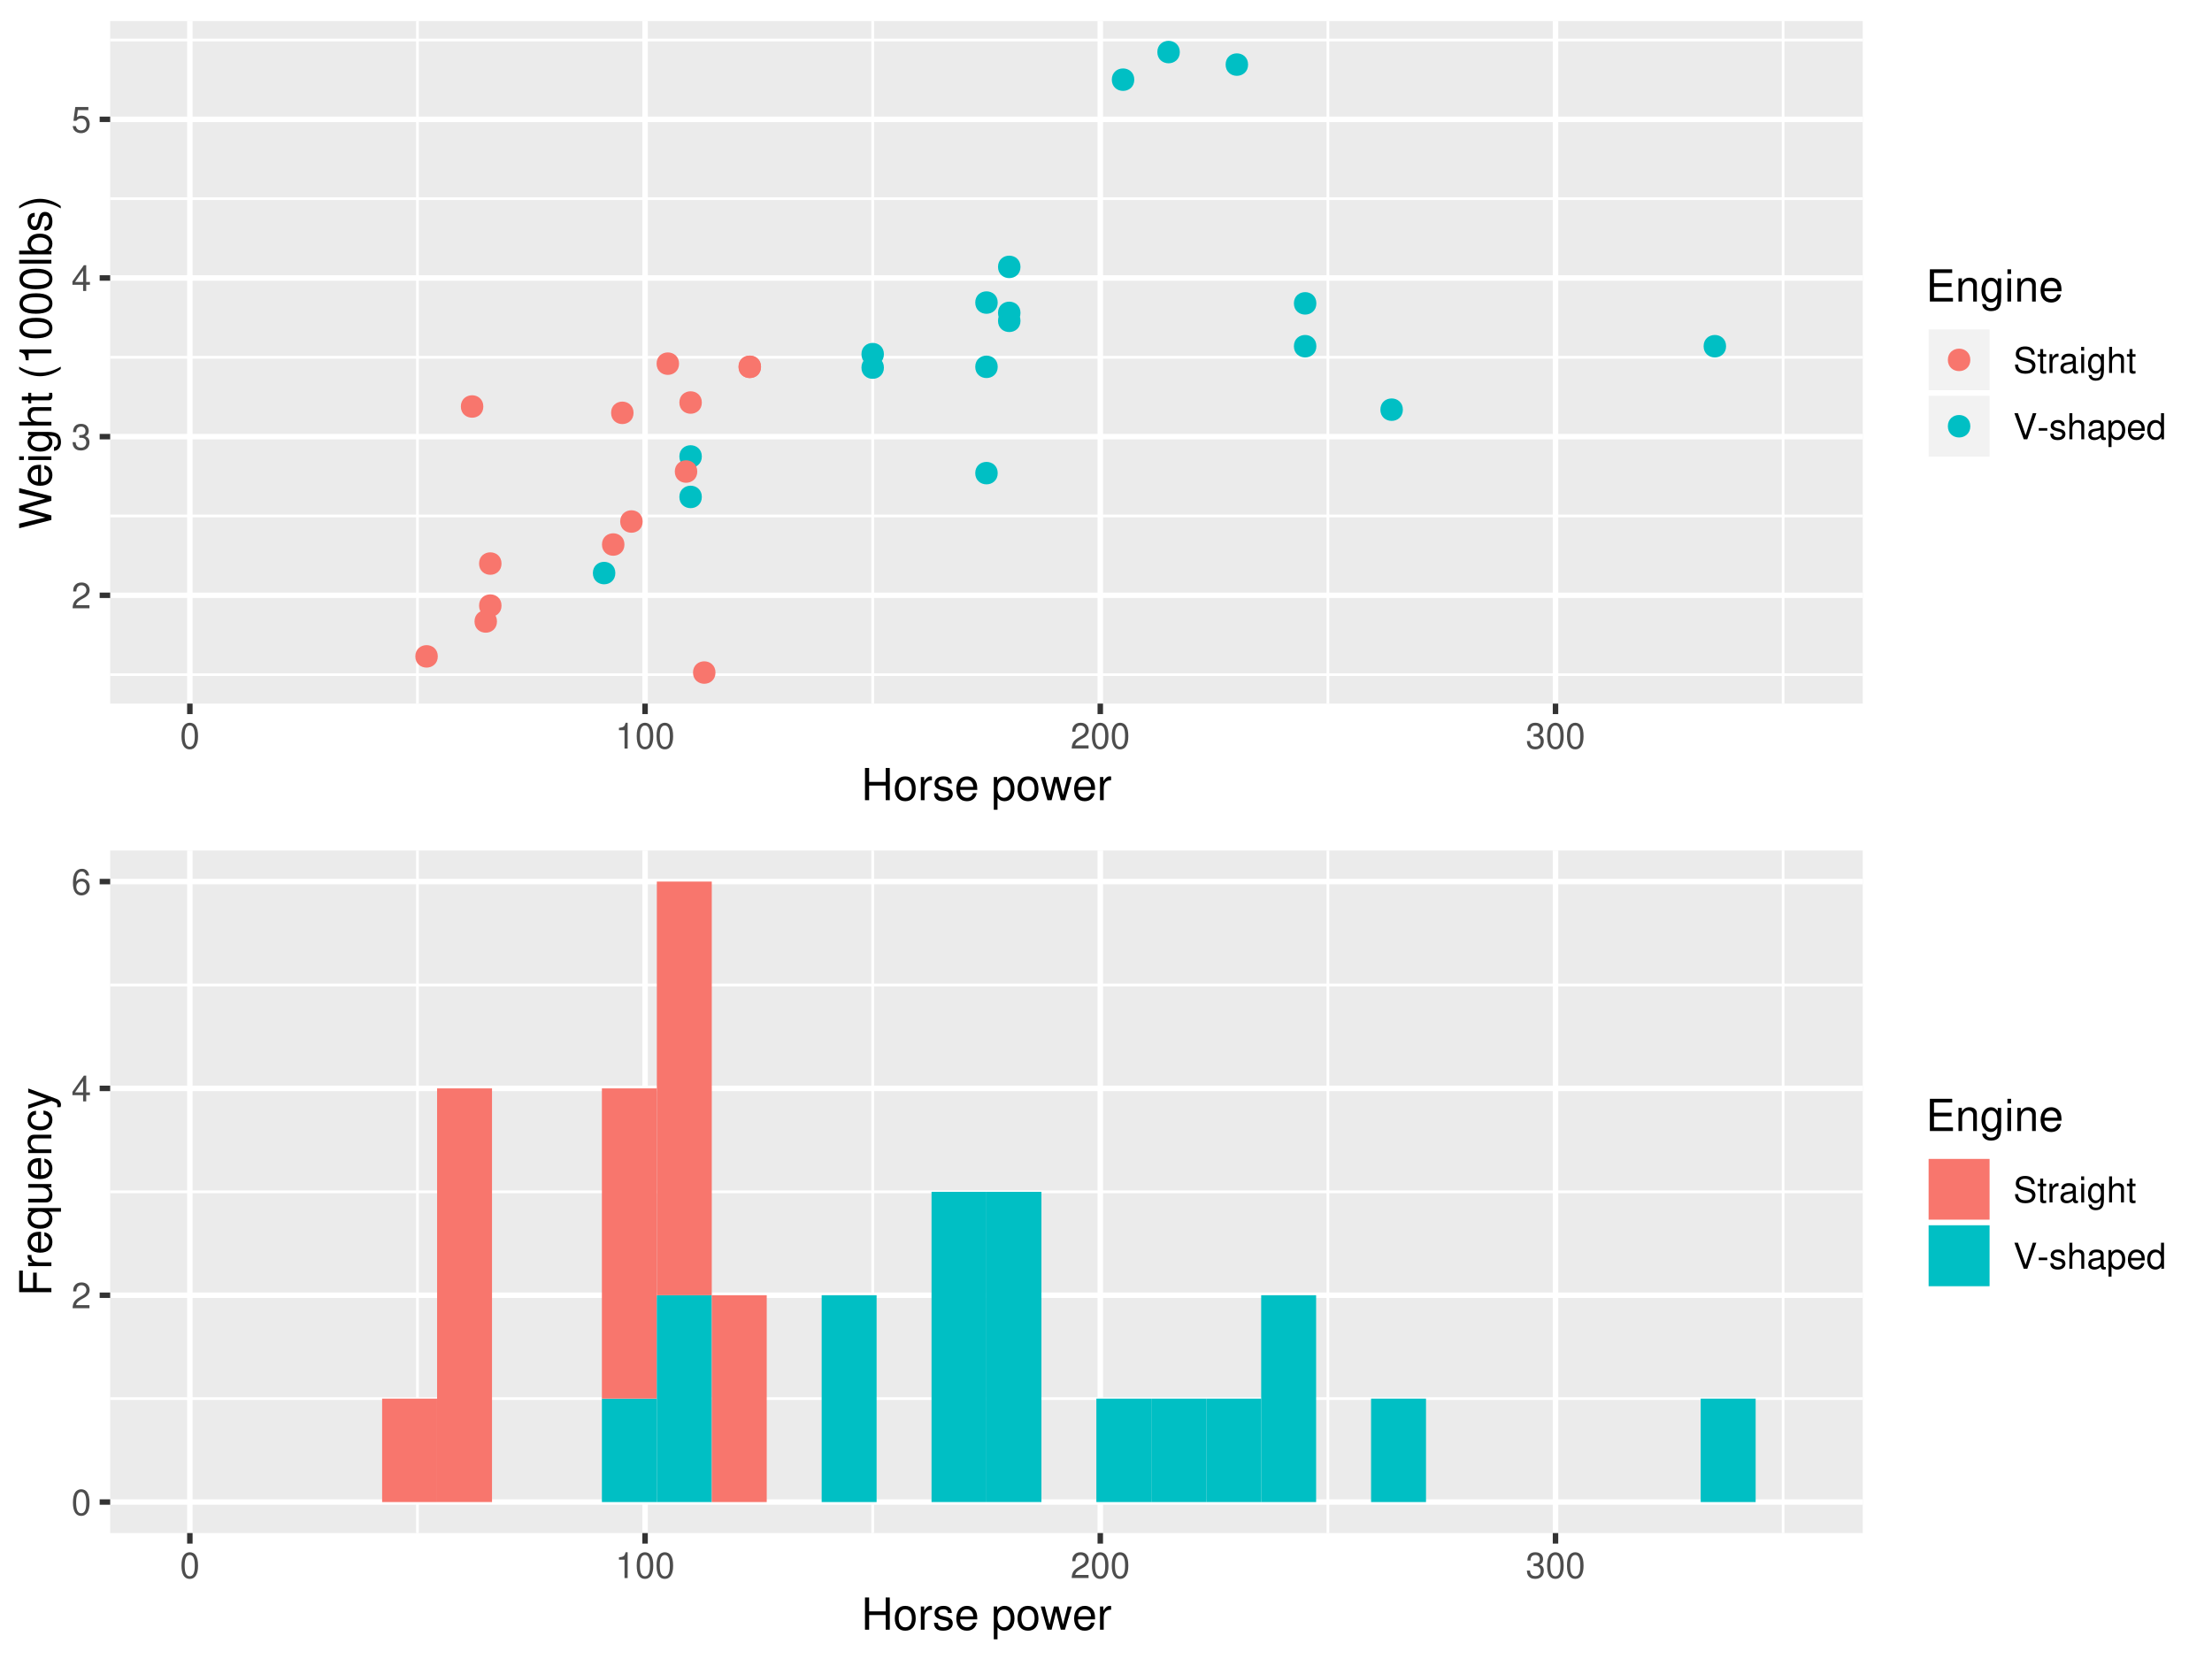<?xml version="1.0" encoding="UTF-8"?>
<svg xmlns="http://www.w3.org/2000/svg" xmlns:xlink="http://www.w3.org/1999/xlink" width="576pt" height="432pt" viewBox="0 0 576 432" version="1.1">
<defs>
<g>
<symbol overflow="visible" id="glyph0-0">
<path style="stroke:none;" d=""/>
</symbol>
<symbol overflow="visible" id="glyph0-1">
<path style="stroke:none;" d="M 4.703 -0.812 L 1.234 -0.812 C 1.312 -1.359 1.625 -1.719 2.422 -2.219 L 3.359 -2.734 C 4.281 -3.25 4.75 -3.938 4.75 -4.766 C 4.75 -5.312 4.531 -5.844 4.141 -6.203 C 3.75 -6.547 3.266 -6.719 2.641 -6.719 C 1.797 -6.719 1.188 -6.422 0.812 -5.844 C 0.578 -5.5 0.484 -5.078 0.469 -4.391 L 1.281 -4.391 C 1.312 -4.859 1.359 -5.125 1.484 -5.344 C 1.688 -5.75 2.125 -6 2.609 -6 C 3.359 -6 3.906 -5.469 3.906 -4.734 C 3.906 -4.203 3.609 -3.734 3.016 -3.406 L 2.172 -2.906 C 0.797 -2.109 0.391 -1.484 0.312 -0.016 L 4.703 -0.016 Z M 4.703 -0.812 "/>
</symbol>
<symbol overflow="visible" id="glyph0-2">
<path style="stroke:none;" d="M 2.047 -3.094 L 2.5 -3.094 C 3.391 -3.094 3.875 -2.672 3.875 -1.875 C 3.875 -1.016 3.359 -0.516 2.516 -0.516 C 1.609 -0.516 1.172 -0.969 1.109 -1.953 L 0.297 -1.953 C 0.328 -1.406 0.422 -1.062 0.578 -0.766 C 0.938 -0.109 1.578 0.219 2.469 0.219 C 3.828 0.219 4.703 -0.609 4.703 -1.875 C 4.703 -2.734 4.375 -3.203 3.594 -3.484 C 4.203 -3.734 4.516 -4.188 4.516 -4.875 C 4.516 -6.031 3.75 -6.719 2.5 -6.719 C 1.172 -6.719 0.469 -5.984 0.438 -4.562 L 1.25 -4.562 C 1.266 -4.969 1.297 -5.203 1.406 -5.406 C 1.594 -5.781 2 -6 2.516 -6 C 3.234 -6 3.672 -5.562 3.672 -4.844 C 3.672 -4.375 3.5 -4.078 3.141 -3.922 C 2.922 -3.828 2.625 -3.797 2.047 -3.781 Z M 2.047 -3.094 "/>
</symbol>
<symbol overflow="visible" id="glyph0-3">
<path style="stroke:none;" d="M 3.047 -1.625 L 3.047 0 L 3.859 0 L 3.859 -1.625 L 4.828 -1.625 L 4.828 -2.359 L 3.859 -2.359 L 3.859 -6.719 L 3.25 -6.719 L 0.266 -2.484 L 0.266 -1.625 Z M 3.047 -2.359 L 0.969 -2.359 L 3.047 -5.328 Z M 3.047 -2.359 "/>
</symbol>
<symbol overflow="visible" id="glyph0-4">
<path style="stroke:none;" d="M 4.422 -6.594 L 1.016 -6.594 L 0.531 -3 L 1.281 -3 C 1.672 -3.453 1.984 -3.609 2.5 -3.609 C 3.391 -3.609 3.938 -3.016 3.938 -2.031 C 3.938 -1.094 3.391 -0.516 2.484 -0.516 C 1.781 -0.516 1.344 -0.875 1.141 -1.625 L 0.328 -1.625 C 0.438 -1.078 0.531 -0.812 0.719 -0.578 C 1.094 -0.078 1.766 0.219 2.516 0.219 C 3.844 0.219 4.766 -0.75 4.766 -2.141 C 4.766 -3.453 3.906 -4.344 2.641 -4.344 C 2.172 -4.344 1.797 -4.219 1.422 -3.938 L 1.688 -5.781 L 4.422 -5.781 Z M 4.422 -6.594 "/>
</symbol>
<symbol overflow="visible" id="glyph0-5">
<path style="stroke:none;" d="M 2.562 -6.719 C 1.938 -6.719 1.391 -6.438 1.047 -5.984 C 0.609 -5.391 0.406 -4.5 0.406 -3.25 C 0.406 -0.984 1.141 0.219 2.562 0.219 C 3.953 0.219 4.719 -0.984 4.719 -3.203 C 4.719 -4.5 4.516 -5.375 4.078 -5.984 C 3.734 -6.453 3.172 -6.719 2.562 -6.719 Z M 2.562 -6 C 3.438 -6 3.875 -5.094 3.875 -3.266 C 3.875 -1.359 3.453 -0.469 2.531 -0.469 C 1.672 -0.469 1.234 -1.391 1.234 -3.25 C 1.234 -5.094 1.672 -6 2.562 -6 Z M 2.562 -6 "/>
</symbol>
<symbol overflow="visible" id="glyph0-6">
<path style="stroke:none;" d="M 4.625 -4.969 C 4.469 -6.078 3.766 -6.719 2.766 -6.719 C 2.031 -6.719 1.391 -6.375 1 -5.766 C 0.578 -5.109 0.406 -4.281 0.406 -3.062 C 0.406 -1.938 0.562 -1.219 0.953 -0.625 C 1.312 -0.078 1.891 0.219 2.609 0.219 C 3.875 0.219 4.766 -0.719 4.766 -2.031 C 4.766 -3.266 3.938 -4.141 2.75 -4.141 C 2.094 -4.141 1.594 -3.906 1.234 -3.406 C 1.25 -5.078 1.766 -6 2.703 -6 C 3.281 -6 3.688 -5.625 3.812 -4.969 Z M 2.656 -3.422 C 3.438 -3.422 3.938 -2.859 3.938 -1.969 C 3.938 -1.125 3.375 -0.516 2.625 -0.516 C 1.859 -0.516 1.281 -1.156 1.281 -2.016 C 1.281 -2.844 1.844 -3.422 2.656 -3.422 Z M 2.656 -3.422 "/>
</symbol>
<symbol overflow="visible" id="glyph0-7">
<path style="stroke:none;" d="M 2.406 -4.781 L 2.406 0 L 3.219 0 L 3.219 -6.719 L 2.688 -6.719 C 2.406 -5.688 2.219 -5.547 0.953 -5.391 L 0.953 -4.781 Z M 2.406 -4.781 "/>
</symbol>
<symbol overflow="visible" id="glyph0-8">
<path style="stroke:none;" d="M 5.547 -4.781 C 5.547 -5.25 5.516 -5.391 5.359 -5.703 C 5 -6.484 4.203 -6.891 3.062 -6.891 C 1.578 -6.891 0.656 -6.125 0.656 -4.906 C 0.656 -4.078 1.094 -3.547 1.984 -3.312 L 3.656 -2.875 C 4.531 -2.656 4.906 -2.312 4.906 -1.781 C 4.906 -1.406 4.719 -1.047 4.422 -0.844 C 4.156 -0.641 3.734 -0.547 3.172 -0.547 C 2.438 -0.547 1.938 -0.719 1.625 -1.109 C 1.359 -1.406 1.25 -1.734 1.266 -2.156 L 0.453 -2.156 C 0.453 -1.531 0.578 -1.125 0.844 -0.75 C 1.312 -0.109 2.094 0.219 3.125 0.219 C 3.938 0.219 4.594 0.031 5.031 -0.312 C 5.484 -0.672 5.766 -1.281 5.766 -1.859 C 5.766 -2.703 5.25 -3.312 4.328 -3.562 L 2.625 -4.016 C 1.812 -4.234 1.516 -4.5 1.516 -5.016 C 1.516 -5.703 2.125 -6.156 3.031 -6.156 C 4.109 -6.156 4.719 -5.688 4.719 -4.781 Z M 5.547 -4.781 "/>
</symbol>
<symbol overflow="visible" id="glyph0-9">
<path style="stroke:none;" d="M 2.359 -4.875 L 1.562 -4.875 L 1.562 -6.203 L 0.797 -6.203 L 0.797 -4.875 L 0.125 -4.875 L 0.125 -4.234 L 0.797 -4.234 L 0.797 -0.562 C 0.797 -0.062 1.125 0.219 1.734 0.219 C 1.938 0.219 2.094 0.188 2.359 0.156 L 2.359 -0.5 C 2.25 -0.469 2.141 -0.469 1.984 -0.469 C 1.656 -0.469 1.562 -0.562 1.562 -0.906 L 1.562 -4.234 L 2.359 -4.234 Z M 2.359 -4.875 "/>
</symbol>
<symbol overflow="visible" id="glyph0-10">
<path style="stroke:none;" d="M 0.641 -4.875 L 0.641 0 L 1.422 0 L 1.422 -2.531 C 1.438 -3.703 1.922 -4.219 2.984 -4.188 L 2.984 -4.984 C 2.859 -5 2.781 -5.016 2.688 -5.016 C 2.188 -5.016 1.797 -4.719 1.359 -3.984 L 1.359 -4.875 Z M 0.641 -4.875 "/>
</symbol>
<symbol overflow="visible" id="glyph0-11">
<path style="stroke:none;" d="M 4.969 -0.453 C 4.891 -0.438 4.859 -0.438 4.812 -0.438 C 4.531 -0.438 4.391 -0.578 4.391 -0.812 L 4.391 -3.688 C 4.391 -4.547 3.75 -5.016 2.562 -5.016 C 1.844 -5.016 1.281 -4.812 0.938 -4.438 C 0.719 -4.188 0.625 -3.906 0.609 -3.438 L 1.391 -3.438 C 1.453 -4.031 1.797 -4.297 2.531 -4.297 C 3.234 -4.297 3.609 -4.031 3.609 -3.562 L 3.609 -3.359 C 3.609 -3.031 3.438 -2.906 2.812 -2.828 C 1.703 -2.688 1.547 -2.656 1.25 -2.531 C 0.672 -2.281 0.391 -1.859 0.391 -1.234 C 0.391 -0.344 1 0.219 1.984 0.219 C 2.609 0.219 3.094 0 3.641 -0.5 C 3.703 0 3.938 0.219 4.438 0.219 C 4.609 0.219 4.719 0.188 4.969 0.125 Z M 3.609 -1.531 C 3.609 -1.281 3.547 -1.109 3.312 -0.906 C 3 -0.609 2.609 -0.469 2.156 -0.469 C 1.547 -0.469 1.203 -0.75 1.203 -1.25 C 1.203 -1.75 1.531 -2.016 2.375 -2.141 C 3.203 -2.25 3.359 -2.281 3.609 -2.406 Z M 3.609 -1.531 "/>
</symbol>
<symbol overflow="visible" id="glyph0-12">
<path style="stroke:none;" d="M 1.391 -4.875 L 0.625 -4.875 L 0.625 0 L 1.391 0 Z M 1.391 -6.781 L 0.609 -6.781 L 0.609 -5.797 L 1.391 -5.797 Z M 1.391 -6.781 "/>
</symbol>
<symbol overflow="visible" id="glyph0-13">
<path style="stroke:none;" d="M 3.75 -4.875 L 3.75 -4.172 C 3.359 -4.75 2.938 -5.016 2.328 -5.016 C 1.141 -5.016 0.328 -3.906 0.328 -2.359 C 0.328 -1.531 0.516 -0.938 0.938 -0.453 C 1.297 -0.016 1.766 0.219 2.266 0.219 C 2.859 0.219 3.266 -0.047 3.688 -0.656 L 3.688 -0.406 C 3.688 0.891 3.312 1.375 2.359 1.375 C 1.688 1.375 1.344 1.109 1.281 0.562 L 0.484 0.562 C 0.562 1.453 1.281 2.031 2.328 2.031 C 3.047 2.031 3.641 1.797 3.953 1.406 C 4.328 0.953 4.469 0.344 4.469 -0.797 L 4.469 -4.875 Z M 2.406 -4.297 C 3.219 -4.297 3.688 -3.609 3.688 -2.375 C 3.688 -1.188 3.203 -0.5 2.406 -0.5 C 1.594 -0.5 1.141 -1.203 1.141 -2.406 C 1.141 -3.594 1.594 -4.297 2.406 -4.297 Z M 2.406 -4.297 "/>
</symbol>
<symbol overflow="visible" id="glyph0-14">
<path style="stroke:none;" d="M 0.656 -6.781 L 0.656 0 L 1.422 0 L 1.422 -2.688 C 1.422 -3.688 1.938 -4.328 2.75 -4.328 C 3 -4.328 3.25 -4.266 3.438 -4.125 C 3.656 -3.953 3.75 -3.719 3.75 -3.375 L 3.75 0 L 4.516 0 L 4.516 -3.688 C 4.516 -4.5 3.938 -5.016 2.984 -5.016 C 2.297 -5.016 1.875 -4.797 1.422 -4.203 L 1.422 -6.781 Z M 0.656 -6.781 "/>
</symbol>
<symbol overflow="visible" id="glyph0-15">
<path style="stroke:none;" d="M 3.641 0 L 6 -6.781 L 5.078 -6.781 L 3.203 -1.047 L 1.203 -6.781 L 0.281 -6.781 L 2.719 0 Z M 3.641 0 "/>
</symbol>
<symbol overflow="visible" id="glyph0-16">
<path style="stroke:none;" d="M 2.641 -2.906 L 0.422 -2.906 L 0.422 -2.234 L 2.641 -2.234 Z M 2.641 -2.906 "/>
</symbol>
<symbol overflow="visible" id="glyph0-17">
<path style="stroke:none;" d="M 4.078 -3.516 C 4.062 -4.469 3.438 -5.016 2.312 -5.016 C 1.172 -5.016 0.438 -4.422 0.438 -3.531 C 0.438 -2.766 0.828 -2.406 1.984 -2.125 L 2.703 -1.938 C 3.25 -1.812 3.453 -1.625 3.453 -1.281 C 3.453 -0.812 3 -0.5 2.328 -0.5 C 1.906 -0.5 1.547 -0.625 1.359 -0.828 C 1.234 -0.969 1.188 -1.109 1.141 -1.453 L 0.312 -1.453 C 0.359 -0.328 0.984 0.219 2.266 0.219 C 3.484 0.219 4.266 -0.391 4.266 -1.328 C 4.266 -2.047 3.859 -2.453 2.891 -2.688 L 2.141 -2.859 C 1.516 -3.016 1.25 -3.219 1.25 -3.562 C 1.25 -4.016 1.641 -4.297 2.281 -4.297 C 2.906 -4.297 3.234 -4.031 3.25 -3.516 Z M 4.078 -3.516 "/>
</symbol>
<symbol overflow="visible" id="glyph0-18">
<path style="stroke:none;" d="M 0.5 2.031 L 1.281 2.031 L 1.281 -0.516 C 1.688 -0.016 2.141 0.219 2.781 0.219 C 4.047 0.219 4.859 -0.797 4.859 -2.359 C 4.859 -3.984 4.062 -5.016 2.766 -5.016 C 2.109 -5.016 1.578 -4.719 1.219 -4.141 L 1.219 -4.875 L 0.5 -4.875 Z M 2.641 -4.281 C 3.5 -4.281 4.047 -3.531 4.047 -2.375 C 4.047 -1.266 3.484 -0.516 2.641 -0.516 C 1.812 -0.516 1.281 -1.25 1.281 -2.406 C 1.281 -3.547 1.812 -4.281 2.641 -4.281 Z M 2.641 -4.281 "/>
</symbol>
<symbol overflow="visible" id="glyph0-19">
<path style="stroke:none;" d="M 4.766 -2.172 C 4.766 -2.922 4.719 -3.359 4.578 -3.734 C 4.266 -4.531 3.516 -5.016 2.609 -5.016 C 1.25 -5.016 0.375 -3.984 0.375 -2.375 C 0.375 -0.766 1.203 0.219 2.578 0.219 C 3.703 0.219 4.469 -0.422 4.672 -1.484 L 3.891 -1.484 C 3.672 -0.844 3.234 -0.5 2.609 -0.5 C 2.125 -0.5 1.703 -0.719 1.438 -1.141 C 1.25 -1.406 1.188 -1.688 1.188 -2.172 Z M 1.203 -2.812 C 1.266 -3.703 1.812 -4.297 2.594 -4.297 C 3.391 -4.297 3.938 -3.688 3.938 -2.812 Z M 1.203 -2.812 "/>
</symbol>
<symbol overflow="visible" id="glyph0-20">
<path style="stroke:none;" d="M 4.609 -6.781 L 3.828 -6.781 L 3.828 -4.266 C 3.5 -4.75 2.984 -5.016 2.328 -5.016 C 1.062 -5.016 0.234 -4 0.234 -2.438 C 0.234 -0.797 1.047 0.219 2.359 0.219 C 3.031 0.219 3.5 -0.031 3.906 -0.641 L 3.906 0 L 4.609 0 Z M 2.469 -4.281 C 3.297 -4.281 3.828 -3.547 3.828 -2.375 C 3.828 -1.25 3.297 -0.516 2.469 -0.516 C 1.625 -0.516 1.047 -1.266 1.047 -2.406 C 1.047 -3.531 1.625 -4.281 2.469 -4.281 Z M 2.469 -4.281 "/>
</symbol>
<symbol overflow="visible" id="glyph1-0">
<path style="stroke:none;" d=""/>
</symbol>
<symbol overflow="visible" id="glyph1-1">
<path style="stroke:none;" d="M 6.344 -3.812 L 6.344 0 L 7.406 0 L 7.406 -8.391 L 6.344 -8.391 L 6.344 -4.766 L 2.031 -4.766 L 2.031 -8.391 L 0.953 -8.391 L 0.953 0 L 2.031 0 L 2.031 -3.812 Z M 6.344 -3.812 "/>
</symbol>
<symbol overflow="visible" id="glyph1-2">
<path style="stroke:none;" d="M 3.125 -6.203 C 1.422 -6.203 0.406 -4.984 0.406 -2.969 C 0.406 -0.938 1.422 0.266 3.141 0.266 C 4.844 0.266 5.859 -0.938 5.859 -2.922 C 5.859 -5.016 4.875 -6.203 3.125 -6.203 Z M 3.141 -5.312 C 4.219 -5.312 4.859 -4.422 4.859 -2.938 C 4.859 -1.5 4.203 -0.625 3.141 -0.625 C 2.062 -0.625 1.422 -1.5 1.422 -2.969 C 1.422 -4.422 2.062 -5.312 3.141 -5.312 Z M 3.141 -5.312 "/>
</symbol>
<symbol overflow="visible" id="glyph1-3">
<path style="stroke:none;" d="M 0.797 -6.031 L 0.797 0 L 1.766 0 L 1.766 -3.125 C 1.766 -4.578 2.375 -5.219 3.688 -5.188 L 3.688 -6.156 C 3.531 -6.188 3.438 -6.203 3.328 -6.203 C 2.703 -6.203 2.234 -5.828 1.672 -4.938 L 1.672 -6.031 Z M 0.797 -6.031 "/>
</symbol>
<symbol overflow="visible" id="glyph1-4">
<path style="stroke:none;" d="M 5.031 -4.344 C 5.031 -5.531 4.25 -6.203 2.859 -6.203 C 1.453 -6.203 0.547 -5.469 0.547 -4.359 C 0.547 -3.422 1.031 -2.969 2.453 -2.625 L 3.344 -2.406 C 4.016 -2.25 4.281 -2 4.281 -1.578 C 4.281 -1 3.719 -0.625 2.875 -0.625 C 2.359 -0.625 1.922 -0.766 1.672 -1.031 C 1.531 -1.203 1.453 -1.375 1.406 -1.797 L 0.391 -1.797 C 0.438 -0.406 1.219 0.266 2.797 0.266 C 4.312 0.266 5.281 -0.484 5.281 -1.641 C 5.281 -2.547 4.766 -3.031 3.578 -3.328 L 2.656 -3.547 C 1.875 -3.719 1.547 -3.984 1.547 -4.406 C 1.547 -4.969 2.031 -5.312 2.812 -5.312 C 3.594 -5.312 4 -4.984 4.031 -4.344 Z M 5.031 -4.344 "/>
</symbol>
<symbol overflow="visible" id="glyph1-5">
<path style="stroke:none;" d="M 5.906 -2.688 C 5.906 -3.609 5.828 -4.156 5.656 -4.609 C 5.266 -5.594 4.344 -6.203 3.219 -6.203 C 1.547 -6.203 0.453 -4.922 0.453 -2.938 C 0.453 -0.938 1.5 0.266 3.203 0.266 C 4.578 0.266 5.531 -0.516 5.766 -1.828 L 4.812 -1.828 C 4.547 -1.031 4 -0.625 3.234 -0.625 C 2.625 -0.625 2.109 -0.891 1.781 -1.406 C 1.547 -1.75 1.469 -2.094 1.453 -2.688 Z M 1.484 -3.469 C 1.562 -4.594 2.25 -5.312 3.203 -5.312 C 4.188 -5.312 4.859 -4.547 4.859 -3.469 Z M 1.484 -3.469 "/>
</symbol>
<symbol overflow="visible" id="glyph1-6">
<path style="stroke:none;" d=""/>
</symbol>
<symbol overflow="visible" id="glyph1-7">
<path style="stroke:none;" d="M 0.625 2.5 L 1.594 2.5 L 1.594 -0.625 C 2.094 -0.016 2.656 0.266 3.438 0.266 C 5 0.266 6.016 -0.984 6.016 -2.906 C 6.016 -4.938 5.031 -6.203 3.422 -6.203 C 2.609 -6.203 1.953 -5.828 1.5 -5.125 L 1.5 -6.031 L 0.625 -6.031 Z M 3.266 -5.297 C 4.328 -5.297 5.016 -4.375 5.016 -2.938 C 5.016 -1.562 4.312 -0.625 3.266 -0.625 C 2.25 -0.625 1.594 -1.547 1.594 -2.969 C 1.594 -4.375 2.25 -5.297 3.266 -5.297 Z M 3.266 -5.297 "/>
</symbol>
<symbol overflow="visible" id="glyph1-8">
<path style="stroke:none;" d="M 6.375 0 L 8.141 -6.031 L 7.062 -6.031 L 5.859 -1.328 L 4.688 -6.031 L 3.5 -6.031 L 2.359 -1.328 L 1.125 -6.031 L 0.062 -6.031 L 1.812 0 L 2.891 0 L 4.062 -4.719 L 5.281 0 Z M 6.375 0 "/>
</symbol>
<symbol overflow="visible" id="glyph1-9">
<path style="stroke:none;" d="M 2.109 -3.812 L 6.672 -3.812 L 6.672 -4.766 L 2.109 -4.766 L 2.109 -7.438 L 6.844 -7.438 L 6.844 -8.391 L 1.031 -8.391 L 1.031 0 L 7.047 0 L 7.047 -0.938 L 2.109 -0.938 Z M 2.109 -3.812 "/>
</symbol>
<symbol overflow="visible" id="glyph1-10">
<path style="stroke:none;" d="M 0.812 -6.031 L 0.812 0 L 1.766 0 L 1.766 -3.328 C 1.766 -4.547 2.422 -5.359 3.406 -5.359 C 4.156 -5.359 4.641 -4.906 4.641 -4.172 L 4.641 0 L 5.594 0 L 5.594 -4.547 C 5.594 -5.547 4.859 -6.203 3.688 -6.203 C 2.797 -6.203 2.219 -5.859 1.688 -5.016 L 1.688 -6.031 Z M 0.812 -6.031 "/>
</symbol>
<symbol overflow="visible" id="glyph1-11">
<path style="stroke:none;" d="M 4.641 -6.031 L 4.641 -5.156 C 4.156 -5.875 3.641 -6.203 2.875 -6.203 C 1.422 -6.203 0.406 -4.844 0.406 -2.906 C 0.406 -1.891 0.641 -1.156 1.156 -0.547 C 1.609 -0.016 2.188 0.266 2.812 0.266 C 3.531 0.266 4.047 -0.062 4.547 -0.812 L 4.547 -0.5 C 4.547 1.109 4.109 1.703 2.906 1.703 C 2.094 1.703 1.672 1.375 1.578 0.688 L 0.594 0.688 C 0.688 1.812 1.578 2.5 2.891 2.5 C 3.766 2.5 4.516 2.219 4.906 1.734 C 5.359 1.172 5.531 0.422 5.531 -0.984 L 5.531 -6.031 Z M 2.969 -5.312 C 3.984 -5.312 4.547 -4.469 4.547 -2.938 C 4.547 -1.469 3.969 -0.625 2.969 -0.625 C 1.984 -0.625 1.406 -1.484 1.406 -2.969 C 1.406 -4.438 1.984 -5.312 2.969 -5.312 Z M 2.969 -5.312 "/>
</symbol>
<symbol overflow="visible" id="glyph1-12">
<path style="stroke:none;" d="M 1.719 -6.031 L 0.766 -6.031 L 0.766 0 L 1.719 0 Z M 1.719 -8.391 L 0.766 -8.391 L 0.766 -7.172 L 1.719 -7.172 Z M 1.719 -8.391 "/>
</symbol>
<symbol overflow="visible" id="glyph2-0">
<path style="stroke:none;" d=""/>
</symbol>
<symbol overflow="visible" id="glyph2-1">
<path style="stroke:none;" d="M 0 -8.562 L -8.391 -10.688 L -8.391 -9.484 L -1.578 -7.953 L -8.391 -6.031 L -8.391 -4.891 L -1.578 -3.031 L -8.391 -1.453 L -8.391 -0.25 L 0 -2.406 L 0 -3.578 L -6.891 -5.453 L 0 -7.391 Z M 0 -8.562 "/>
</symbol>
<symbol overflow="visible" id="glyph2-2">
<path style="stroke:none;" d="M -2.688 -5.906 C -3.609 -5.906 -4.156 -5.828 -4.609 -5.656 C -5.594 -5.266 -6.203 -4.344 -6.203 -3.219 C -6.203 -1.547 -4.922 -0.453 -2.938 -0.453 C -0.938 -0.453 0.266 -1.5 0.266 -3.203 C 0.266 -4.578 -0.516 -5.531 -1.828 -5.766 L -1.828 -4.812 C -1.031 -4.547 -0.625 -4 -0.625 -3.234 C -0.625 -2.625 -0.891 -2.109 -1.406 -1.781 C -1.75 -1.547 -2.094 -1.469 -2.688 -1.453 Z M -3.469 -1.484 C -4.594 -1.562 -5.312 -2.25 -5.312 -3.203 C -5.312 -4.188 -4.547 -4.859 -3.469 -4.859 Z M -3.469 -1.484 "/>
</symbol>
<symbol overflow="visible" id="glyph2-3">
<path style="stroke:none;" d="M -6.031 -1.719 L -6.031 -0.766 L 0 -0.766 L 0 -1.719 Z M -8.391 -1.719 L -8.391 -0.766 L -7.172 -0.766 L -7.172 -1.719 Z M -8.391 -1.719 "/>
</symbol>
<symbol overflow="visible" id="glyph2-4">
<path style="stroke:none;" d="M -6.031 -4.641 L -5.156 -4.641 C -5.875 -4.156 -6.203 -3.641 -6.203 -2.875 C -6.203 -1.422 -4.844 -0.406 -2.906 -0.406 C -1.891 -0.406 -1.156 -0.641 -0.547 -1.156 C -0.016 -1.609 0.266 -2.188 0.266 -2.812 C 0.266 -3.531 -0.062 -4.047 -0.812 -4.547 L -0.5 -4.547 C 1.109 -4.547 1.703 -4.109 1.703 -2.906 C 1.703 -2.094 1.375 -1.672 0.688 -1.578 L 0.688 -0.594 C 1.812 -0.688 2.5 -1.578 2.5 -2.891 C 2.5 -3.766 2.219 -4.516 1.734 -4.906 C 1.172 -5.359 0.422 -5.531 -0.984 -5.531 L -6.031 -5.531 Z M -5.312 -2.969 C -5.312 -3.984 -4.469 -4.547 -2.938 -4.547 C -1.469 -4.547 -0.625 -3.969 -0.625 -2.969 C -0.625 -1.984 -1.484 -1.406 -2.969 -1.406 C -4.438 -1.406 -5.312 -1.984 -5.312 -2.969 Z M -5.312 -2.969 "/>
</symbol>
<symbol overflow="visible" id="glyph2-5">
<path style="stroke:none;" d="M -8.391 -0.812 L 0 -0.812 L 0 -1.766 L -3.328 -1.766 C -4.547 -1.766 -5.359 -2.406 -5.359 -3.391 C -5.359 -3.719 -5.266 -4.016 -5.094 -4.25 C -4.891 -4.516 -4.594 -4.641 -4.172 -4.641 L 0 -4.641 L 0 -5.594 L -4.547 -5.594 C -5.562 -5.594 -6.203 -4.859 -6.203 -3.688 C -6.203 -2.844 -5.938 -2.328 -5.203 -1.766 L -8.391 -1.766 Z M -8.391 -0.812 "/>
</symbol>
<symbol overflow="visible" id="glyph2-6">
<path style="stroke:none;" d="M -6.031 -2.922 L -6.031 -1.938 L -7.688 -1.938 L -7.688 -0.984 L -6.031 -0.984 L -6.031 -0.156 L -5.25 -0.156 L -5.25 -0.984 L -0.688 -0.984 C -0.062 -0.984 0.266 -1.391 0.266 -2.141 C 0.266 -2.391 0.234 -2.594 0.188 -2.922 L -0.625 -2.922 C -0.594 -2.781 -0.578 -2.656 -0.578 -2.469 C -0.578 -2.047 -0.688 -1.938 -1.109 -1.938 L -5.25 -1.938 L -5.25 -2.922 Z M -6.031 -2.922 "/>
</symbol>
<symbol overflow="visible" id="glyph2-7">
<path style="stroke:none;" d=""/>
</symbol>
<symbol overflow="visible" id="glyph2-8">
<path style="stroke:none;" d="M -8.391 -2.719 C -6.875 -1.562 -4.781 -0.844 -2.984 -0.844 C -1.156 -0.844 0.938 -1.562 2.438 -2.719 L 2.438 -3.344 C 0.797 -2.328 -1.141 -1.766 -2.984 -1.766 C -4.812 -1.766 -6.75 -2.328 -8.391 -3.344 Z M -8.391 -2.719 "/>
</symbol>
<symbol overflow="visible" id="glyph2-9">
<path style="stroke:none;" d="M -5.922 -2.984 L 0 -2.984 L 0 -3.984 L -8.312 -3.984 L -8.312 -3.328 C -7.031 -2.969 -6.859 -2.734 -6.656 -1.172 L -5.922 -1.172 Z M -5.922 -2.984 "/>
</symbol>
<symbol overflow="visible" id="glyph2-10">
<path style="stroke:none;" d="M -8.312 -3.156 C -8.312 -2.406 -7.969 -1.719 -7.406 -1.281 C -6.672 -0.766 -5.562 -0.5 -4.031 -0.5 C -1.219 -0.5 0.266 -1.422 0.266 -3.156 C 0.266 -4.891 -1.219 -5.828 -3.953 -5.828 C -5.562 -5.828 -6.641 -5.578 -7.406 -5.031 C -7.984 -4.609 -8.312 -3.938 -8.312 -3.156 Z M -7.422 -3.156 C -7.422 -4.25 -6.297 -4.797 -4.047 -4.797 C -1.672 -4.797 -0.578 -4.266 -0.578 -3.141 C -0.578 -2.062 -1.719 -1.531 -4.016 -1.531 C -6.297 -1.531 -7.422 -2.062 -7.422 -3.156 Z M -7.422 -3.156 "/>
</symbol>
<symbol overflow="visible" id="glyph2-11">
<path style="stroke:none;" d="M -8.391 -1.75 L -8.391 -0.781 L 0 -0.781 L 0 -1.75 Z M -8.391 -1.75 "/>
</symbol>
<symbol overflow="visible" id="glyph2-12">
<path style="stroke:none;" d="M -8.391 -0.625 L 0 -0.625 L 0 -1.484 L -0.766 -1.484 C -0.062 -1.938 0.266 -2.547 0.266 -3.391 C 0.266 -4.984 -1.031 -6.016 -3.031 -6.016 C -4.984 -6.016 -6.203 -5.031 -6.203 -3.438 C -6.203 -2.609 -5.891 -2.031 -5.203 -1.578 L -8.391 -1.578 Z M -5.297 -3.25 C -5.297 -4.328 -4.375 -5.016 -2.938 -5.016 C -1.562 -5.016 -0.625 -4.297 -0.625 -3.25 C -0.625 -2.234 -1.547 -1.578 -2.969 -1.578 C -4.375 -1.578 -5.297 -2.234 -5.297 -3.25 Z M -5.297 -3.25 "/>
</symbol>
<symbol overflow="visible" id="glyph2-13">
<path style="stroke:none;" d="M -4.344 -5.031 C -5.531 -5.031 -6.203 -4.25 -6.203 -2.859 C -6.203 -1.453 -5.469 -0.547 -4.359 -0.547 C -3.422 -0.547 -2.969 -1.031 -2.625 -2.453 L -2.406 -3.344 C -2.25 -4.016 -2 -4.281 -1.578 -4.281 C -1 -4.281 -0.625 -3.719 -0.625 -2.875 C -0.625 -2.359 -0.766 -1.922 -1.031 -1.672 C -1.203 -1.531 -1.375 -1.453 -1.797 -1.406 L -1.797 -0.391 C -0.406 -0.438 0.266 -1.219 0.266 -2.797 C 0.266 -4.312 -0.484 -5.281 -1.641 -5.281 C -2.547 -5.281 -3.031 -4.766 -3.328 -3.578 L -3.547 -2.656 C -3.719 -1.875 -3.984 -1.547 -4.406 -1.547 C -4.969 -1.547 -5.312 -2.031 -5.312 -2.812 C -5.312 -3.594 -4.984 -4 -4.344 -4.031 Z M -4.344 -5.031 "/>
</symbol>
<symbol overflow="visible" id="glyph2-14">
<path style="stroke:none;" d="M 2.438 -1.062 C 0.938 -2.219 -1.156 -2.938 -2.969 -2.938 C -4.781 -2.938 -6.875 -2.219 -8.391 -1.062 L -8.391 -0.438 C -6.734 -1.453 -4.812 -2.016 -2.969 -2.016 C -1.141 -2.016 0.812 -1.453 2.438 -0.438 Z M 2.438 -1.062 "/>
</symbol>
<symbol overflow="visible" id="glyph2-15">
<path style="stroke:none;" d="M -3.812 -2.109 L -3.812 -6.109 L -4.766 -6.109 L -4.766 -2.109 L -7.438 -2.109 L -7.438 -6.656 L -8.391 -6.656 L -8.391 -1.031 L 0 -1.031 L 0 -2.109 Z M -3.812 -2.109 "/>
</symbol>
<symbol overflow="visible" id="glyph2-16">
<path style="stroke:none;" d="M -6.031 -0.797 L 0 -0.797 L 0 -1.766 L -3.125 -1.766 C -4.578 -1.766 -5.219 -2.375 -5.188 -3.688 L -6.156 -3.688 C -6.188 -3.531 -6.203 -3.438 -6.203 -3.328 C -6.203 -2.703 -5.828 -2.234 -4.938 -1.672 L -6.031 -1.672 Z M -6.031 -0.797 "/>
</symbol>
<symbol overflow="visible" id="glyph2-17">
<path style="stroke:none;" d="M 2.5 -5.688 L -6.031 -5.688 L -6.031 -4.844 L -5.219 -4.844 C -5.859 -4.391 -6.203 -3.719 -6.203 -2.922 C -6.203 -1.328 -4.906 -0.297 -2.891 -0.297 C -0.938 -0.297 0.266 -1.281 0.266 -2.875 C 0.266 -3.719 -0.031 -4.297 -0.688 -4.734 L 2.5 -4.734 Z M -5.297 -3.062 C -5.297 -4.078 -4.391 -4.734 -2.938 -4.734 C -1.547 -4.734 -0.625 -4.078 -0.625 -3.062 C -0.625 -2 -1.562 -1.297 -2.969 -1.297 C -4.375 -1.297 -5.297 -2 -5.297 -3.062 Z M -5.297 -3.062 "/>
</symbol>
<symbol overflow="visible" id="glyph2-18">
<path style="stroke:none;" d="M 0 -5.547 L -6.031 -5.547 L -6.031 -4.594 L -2.609 -4.594 C -1.375 -4.594 -0.578 -3.938 -0.578 -2.938 C -0.578 -2.188 -1.031 -1.703 -1.766 -1.703 L -6.031 -1.703 L -6.031 -0.75 L -1.375 -0.75 C -0.375 -0.75 0.266 -1.5 0.266 -2.672 C 0.266 -3.547 -0.047 -4.109 -0.844 -4.688 L 0 -4.688 Z M 0 -5.547 "/>
</symbol>
<symbol overflow="visible" id="glyph2-19">
<path style="stroke:none;" d="M -6.031 -0.812 L 0 -0.812 L 0 -1.766 L -3.328 -1.766 C -4.547 -1.766 -5.359 -2.422 -5.359 -3.406 C -5.359 -4.156 -4.906 -4.641 -4.172 -4.641 L 0 -4.641 L 0 -5.594 L -4.547 -5.594 C -5.547 -5.594 -6.203 -4.859 -6.203 -3.688 C -6.203 -2.797 -5.859 -2.219 -5.016 -1.688 L -6.031 -1.688 Z M -6.031 -0.812 "/>
</symbol>
<symbol overflow="visible" id="glyph2-20">
<path style="stroke:none;" d="M -4 -5.422 C -4.594 -5.375 -4.969 -5.25 -5.297 -5.016 C -5.859 -4.594 -6.203 -3.875 -6.203 -3.031 C -6.203 -1.406 -4.906 -0.359 -2.906 -0.359 C -0.969 -0.359 0.266 -1.391 0.266 -3.031 C 0.266 -4.469 -0.594 -5.375 -2.062 -5.484 L -2.062 -4.516 C -1.109 -4.359 -0.625 -3.859 -0.625 -3.047 C -0.625 -1.984 -1.484 -1.359 -2.906 -1.359 C -4.422 -1.359 -5.312 -1.984 -5.312 -3.031 C -5.312 -3.828 -4.844 -4.328 -4 -4.453 Z M -4 -5.422 "/>
</symbol>
<symbol overflow="visible" id="glyph2-21">
<path style="stroke:none;" d="M -6.031 -4.469 L -1.328 -2.797 L -6.031 -1.25 L -6.031 -0.234 L 0.016 -2.266 L 0.984 -1.891 C 1.406 -1.734 1.562 -1.531 1.562 -1.125 C 1.562 -0.969 1.547 -0.828 1.5 -0.625 L 2.359 -0.625 C 2.469 -0.812 2.5 -1.016 2.5 -1.266 C 2.5 -1.578 2.406 -1.906 2.219 -2.156 C 2 -2.469 1.75 -2.641 1.266 -2.812 L -6.031 -5.5 Z M -6.031 -4.469 "/>
</symbol>
</g>
<clipPath id="clip1">
  <path d="M 28.691 5.48 L 486 5.48 L 486 184 L 28.691 184 Z M 28.691 5.48 "/>
</clipPath>
<clipPath id="clip2">
  <path d="M 28.691 175 L 486 175 L 486 177 L 28.691 177 Z M 28.691 175 "/>
</clipPath>
<clipPath id="clip3">
  <path d="M 28.691 134 L 486 134 L 486 135 L 28.691 135 Z M 28.691 134 "/>
</clipPath>
<clipPath id="clip4">
  <path d="M 28.691 92 L 486 92 L 486 94 L 28.691 94 Z M 28.691 92 "/>
</clipPath>
<clipPath id="clip5">
  <path d="M 28.691 51 L 486 51 L 486 53 L 28.691 53 Z M 28.691 51 "/>
</clipPath>
<clipPath id="clip6">
  <path d="M 28.691 10 L 486 10 L 486 11 L 28.691 11 Z M 28.691 10 "/>
</clipPath>
<clipPath id="clip7">
  <path d="M 108 5.48 L 110 5.48 L 110 184 L 108 184 Z M 108 5.48 "/>
</clipPath>
<clipPath id="clip8">
  <path d="M 226 5.48 L 228 5.48 L 228 184 L 226 184 Z M 226 5.48 "/>
</clipPath>
<clipPath id="clip9">
  <path d="M 345 5.48 L 347 5.48 L 347 184 L 345 184 Z M 345 5.48 "/>
</clipPath>
<clipPath id="clip10">
  <path d="M 463 5.48 L 465 5.48 L 465 184 L 463 184 Z M 463 5.48 "/>
</clipPath>
<clipPath id="clip11">
  <path d="M 28.691 154 L 486 154 L 486 156 L 28.691 156 Z M 28.691 154 "/>
</clipPath>
<clipPath id="clip12">
  <path d="M 28.691 112 L 486 112 L 486 115 L 28.691 115 Z M 28.691 112 "/>
</clipPath>
<clipPath id="clip13">
  <path d="M 28.691 71 L 486 71 L 486 74 L 28.691 74 Z M 28.691 71 "/>
</clipPath>
<clipPath id="clip14">
  <path d="M 28.691 30 L 486 30 L 486 32 L 28.691 32 Z M 28.691 30 "/>
</clipPath>
<clipPath id="clip15">
  <path d="M 48 5.48 L 51 5.48 L 51 184 L 48 184 Z M 48 5.48 "/>
</clipPath>
<clipPath id="clip16">
  <path d="M 167 5.48 L 169 5.48 L 169 184 L 167 184 Z M 167 5.48 "/>
</clipPath>
<clipPath id="clip17">
  <path d="M 285 5.48 L 288 5.48 L 288 184 L 285 184 Z M 285 5.48 "/>
</clipPath>
<clipPath id="clip18">
  <path d="M 404 5.48 L 406 5.48 L 406 184 L 404 184 Z M 404 5.48 "/>
</clipPath>
<clipPath id="clip19">
  <path d="M 28.691 221.48 L 486 221.48 L 486 400 L 28.691 400 Z M 28.691 221.48 "/>
</clipPath>
<clipPath id="clip20">
  <path d="M 28.691 363 L 486 363 L 486 365 L 28.691 365 Z M 28.691 363 "/>
</clipPath>
<clipPath id="clip21">
  <path d="M 28.691 309 L 486 309 L 486 311 L 28.691 311 Z M 28.691 309 "/>
</clipPath>
<clipPath id="clip22">
  <path d="M 28.691 256 L 486 256 L 486 257 L 28.691 257 Z M 28.691 256 "/>
</clipPath>
<clipPath id="clip23">
  <path d="M 108 221.48 L 110 221.48 L 110 400 L 108 400 Z M 108 221.48 "/>
</clipPath>
<clipPath id="clip24">
  <path d="M 226 221.48 L 228 221.48 L 228 400 L 226 400 Z M 226 221.48 "/>
</clipPath>
<clipPath id="clip25">
  <path d="M 345 221.48 L 347 221.48 L 347 400 L 345 400 Z M 345 221.48 "/>
</clipPath>
<clipPath id="clip26">
  <path d="M 463 221.48 L 465 221.48 L 465 400 L 463 400 Z M 463 221.48 "/>
</clipPath>
<clipPath id="clip27">
  <path d="M 28.691 390 L 486 390 L 486 392 L 28.691 392 Z M 28.691 390 "/>
</clipPath>
<clipPath id="clip28">
  <path d="M 28.691 336 L 486 336 L 486 338 L 28.691 338 Z M 28.691 336 "/>
</clipPath>
<clipPath id="clip29">
  <path d="M 28.691 282 L 486 282 L 486 285 L 28.691 285 Z M 28.691 282 "/>
</clipPath>
<clipPath id="clip30">
  <path d="M 28.691 228 L 486 228 L 486 231 L 28.691 231 Z M 28.691 228 "/>
</clipPath>
<clipPath id="clip31">
  <path d="M 48 221.48 L 51 221.48 L 51 400 L 48 400 Z M 48 221.48 "/>
</clipPath>
<clipPath id="clip32">
  <path d="M 167 221.48 L 169 221.48 L 169 400 L 167 400 Z M 167 221.48 "/>
</clipPath>
<clipPath id="clip33">
  <path d="M 285 221.48 L 288 221.48 L 288 400 L 285 400 Z M 285 221.48 "/>
</clipPath>
<clipPath id="clip34">
  <path d="M 404 221.48 L 406 221.48 L 406 400 L 404 400 Z M 404 221.48 "/>
</clipPath>
</defs>
<g id="surface13">
<rect x="0" y="0" width="576" height="432" style="fill:rgb(100%,100%,100%);fill-opacity:1;stroke:none;"/>
<path style="fill:none;stroke-width:1.423;stroke-linecap:round;stroke-linejoin:round;stroke:rgb(100%,100%,100%);stroke-opacity:1;stroke-miterlimit:10;" d="M 0 0 L 576 0 L 576 432 L 0 432 Z M 0 0 "/>
<g clip-path="url(#clip1)" clip-rule="nonzero">
<path style=" stroke:none;fill-rule:nonzero;fill:rgb(92.157%,92.157%,92.157%);fill-opacity:1;" d="M 28.691 5.48 L 485.062 5.48 L 485.062 183.211 L 28.691 183.211 Z M 28.691 5.48 "/>
</g>
<g clip-path="url(#clip2)" clip-rule="nonzero">
<path style="fill:none;stroke-width:0.711;stroke-linecap:butt;stroke-linejoin:round;stroke:rgb(100%,100%,100%);stroke-opacity:1;stroke-miterlimit:10;" d="M 28.691 175.668 L 485.062 175.668 "/>
</g>
<g clip-path="url(#clip3)" clip-rule="nonzero">
<path style="fill:none;stroke-width:0.711;stroke-linecap:butt;stroke-linejoin:round;stroke:rgb(100%,100%,100%);stroke-opacity:1;stroke-miterlimit:10;" d="M 28.691 134.355 L 485.062 134.355 "/>
</g>
<g clip-path="url(#clip4)" clip-rule="nonzero">
<path style="fill:none;stroke-width:0.711;stroke-linecap:butt;stroke-linejoin:round;stroke:rgb(100%,100%,100%);stroke-opacity:1;stroke-miterlimit:10;" d="M 28.691 93.043 L 485.062 93.043 "/>
</g>
<g clip-path="url(#clip5)" clip-rule="nonzero">
<path style="fill:none;stroke-width:0.711;stroke-linecap:butt;stroke-linejoin:round;stroke:rgb(100%,100%,100%);stroke-opacity:1;stroke-miterlimit:10;" d="M 28.691 51.73 L 485.062 51.73 "/>
</g>
<g clip-path="url(#clip6)" clip-rule="nonzero">
<path style="fill:none;stroke-width:0.711;stroke-linecap:butt;stroke-linejoin:round;stroke:rgb(100%,100%,100%);stroke-opacity:1;stroke-miterlimit:10;" d="M 28.691 10.418 L 485.062 10.418 "/>
</g>
<g clip-path="url(#clip7)" clip-rule="nonzero">
<path style="fill:none;stroke-width:0.711;stroke-linecap:butt;stroke-linejoin:round;stroke:rgb(100%,100%,100%);stroke-opacity:1;stroke-miterlimit:10;" d="M 108.707 183.211 L 108.707 5.48 "/>
</g>
<g clip-path="url(#clip8)" clip-rule="nonzero">
<path style="fill:none;stroke-width:0.711;stroke-linecap:butt;stroke-linejoin:round;stroke:rgb(100%,100%,100%);stroke-opacity:1;stroke-miterlimit:10;" d="M 227.242 183.211 L 227.242 5.48 "/>
</g>
<g clip-path="url(#clip9)" clip-rule="nonzero">
<path style="fill:none;stroke-width:0.711;stroke-linecap:butt;stroke-linejoin:round;stroke:rgb(100%,100%,100%);stroke-opacity:1;stroke-miterlimit:10;" d="M 345.781 183.211 L 345.781 5.48 "/>
</g>
<g clip-path="url(#clip10)" clip-rule="nonzero">
<path style="fill:none;stroke-width:0.711;stroke-linecap:butt;stroke-linejoin:round;stroke:rgb(100%,100%,100%);stroke-opacity:1;stroke-miterlimit:10;" d="M 464.32 183.211 L 464.32 5.48 "/>
</g>
<g clip-path="url(#clip11)" clip-rule="nonzero">
<path style="fill:none;stroke-width:1.423;stroke-linecap:butt;stroke-linejoin:round;stroke:rgb(100%,100%,100%);stroke-opacity:1;stroke-miterlimit:10;" d="M 28.691 155.012 L 485.062 155.012 "/>
</g>
<g clip-path="url(#clip12)" clip-rule="nonzero">
<path style="fill:none;stroke-width:1.423;stroke-linecap:butt;stroke-linejoin:round;stroke:rgb(100%,100%,100%);stroke-opacity:1;stroke-miterlimit:10;" d="M 28.691 113.699 L 485.062 113.699 "/>
</g>
<g clip-path="url(#clip13)" clip-rule="nonzero">
<path style="fill:none;stroke-width:1.423;stroke-linecap:butt;stroke-linejoin:round;stroke:rgb(100%,100%,100%);stroke-opacity:1;stroke-miterlimit:10;" d="M 28.691 72.387 L 485.062 72.387 "/>
</g>
<g clip-path="url(#clip14)" clip-rule="nonzero">
<path style="fill:none;stroke-width:1.423;stroke-linecap:butt;stroke-linejoin:round;stroke:rgb(100%,100%,100%);stroke-opacity:1;stroke-miterlimit:10;" d="M 28.691 31.074 L 485.062 31.074 "/>
</g>
<g clip-path="url(#clip15)" clip-rule="nonzero">
<path style="fill:none;stroke-width:1.423;stroke-linecap:butt;stroke-linejoin:round;stroke:rgb(100%,100%,100%);stroke-opacity:1;stroke-miterlimit:10;" d="M 49.438 183.211 L 49.438 5.48 "/>
</g>
<g clip-path="url(#clip16)" clip-rule="nonzero">
<path style="fill:none;stroke-width:1.423;stroke-linecap:butt;stroke-linejoin:round;stroke:rgb(100%,100%,100%);stroke-opacity:1;stroke-miterlimit:10;" d="M 167.977 183.211 L 167.977 5.48 "/>
</g>
<g clip-path="url(#clip17)" clip-rule="nonzero">
<path style="fill:none;stroke-width:1.423;stroke-linecap:butt;stroke-linejoin:round;stroke:rgb(100%,100%,100%);stroke-opacity:1;stroke-miterlimit:10;" d="M 286.512 183.211 L 286.512 5.48 "/>
</g>
<g clip-path="url(#clip18)" clip-rule="nonzero">
<path style="fill:none;stroke-width:1.423;stroke-linecap:butt;stroke-linejoin:round;stroke:rgb(100%,100%,100%);stroke-opacity:1;stroke-miterlimit:10;" d="M 405.051 183.211 L 405.051 5.48 "/>
</g>
<path style="fill-rule:nonzero;fill:rgb(0%,74.902%,76.863%);fill-opacity:1;stroke-width:0.945;stroke-linecap:round;stroke-linejoin:round;stroke:rgb(0%,74.902%,76.863%);stroke-opacity:1;stroke-miterlimit:10;" d="M 182.285 129.398 C 182.285 132.672 177.375 132.672 177.375 129.398 C 177.375 126.125 182.285 126.125 182.285 129.398 "/>
<path style="fill-rule:nonzero;fill:rgb(0%,74.902%,76.863%);fill-opacity:1;stroke-width:0.945;stroke-linecap:round;stroke-linejoin:round;stroke:rgb(0%,74.902%,76.863%);stroke-opacity:1;stroke-miterlimit:10;" d="M 182.285 118.863 C 182.285 122.137 177.375 122.137 177.375 118.863 C 177.375 115.59 182.285 115.59 182.285 118.863 "/>
<path style="fill-rule:nonzero;fill:rgb(97.255%,46.275%,42.745%);fill-opacity:1;stroke-width:0.945;stroke-linecap:round;stroke-linejoin:round;stroke:rgb(97.255%,46.275%,42.745%);stroke-opacity:1;stroke-miterlimit:10;" d="M 162.133 141.793 C 162.133 145.066 157.223 145.066 157.223 141.793 C 157.223 138.52 162.133 138.52 162.133 141.793 "/>
<path style="fill-rule:nonzero;fill:rgb(97.255%,46.275%,42.745%);fill-opacity:1;stroke-width:0.945;stroke-linecap:round;stroke-linejoin:round;stroke:rgb(97.255%,46.275%,42.745%);stroke-opacity:1;stroke-miterlimit:10;" d="M 182.285 104.816 C 182.285 108.09 177.375 108.09 177.375 104.816 C 177.375 101.543 182.285 101.543 182.285 104.816 "/>
<path style="fill-rule:nonzero;fill:rgb(0%,74.902%,76.863%);fill-opacity:1;stroke-width:0.945;stroke-linecap:round;stroke-linejoin:round;stroke:rgb(0%,74.902%,76.863%);stroke-opacity:1;stroke-miterlimit:10;" d="M 259.332 95.523 C 259.332 98.793 254.422 98.793 254.422 95.523 C 254.422 92.25 259.332 92.25 259.332 95.523 "/>
<path style="fill-rule:nonzero;fill:rgb(97.255%,46.275%,42.745%);fill-opacity:1;stroke-width:0.945;stroke-linecap:round;stroke-linejoin:round;stroke:rgb(97.255%,46.275%,42.745%);stroke-opacity:1;stroke-miterlimit:10;" d="M 176.355 94.695 C 176.355 97.969 171.445 97.969 171.445 94.695 C 171.445 91.422 176.355 91.422 176.355 94.695 "/>
<path style="fill-rule:nonzero;fill:rgb(0%,74.902%,76.863%);fill-opacity:1;stroke-width:0.945;stroke-linecap:round;stroke-linejoin:round;stroke:rgb(0%,74.902%,76.863%);stroke-opacity:1;stroke-miterlimit:10;" d="M 342.309 90.152 C 342.309 93.426 337.398 93.426 337.398 90.152 C 337.398 86.879 342.309 86.879 342.309 90.152 "/>
<path style="fill-rule:nonzero;fill:rgb(97.255%,46.275%,42.745%);fill-opacity:1;stroke-width:0.945;stroke-linecap:round;stroke-linejoin:round;stroke:rgb(97.255%,46.275%,42.745%);stroke-opacity:1;stroke-miterlimit:10;" d="M 125.387 105.852 C 125.387 109.121 120.477 109.121 120.477 105.852 C 120.477 102.578 125.387 102.578 125.387 105.852 "/>
<path style="fill-rule:nonzero;fill:rgb(97.255%,46.275%,42.745%);fill-opacity:1;stroke-width:0.945;stroke-linecap:round;stroke-linejoin:round;stroke:rgb(97.255%,46.275%,42.745%);stroke-opacity:1;stroke-miterlimit:10;" d="M 164.504 107.504 C 164.504 110.777 159.594 110.777 159.594 107.504 C 159.594 104.23 164.504 104.23 164.504 107.504 "/>
<path style="fill-rule:nonzero;fill:rgb(97.255%,46.275%,42.745%);fill-opacity:1;stroke-width:0.945;stroke-linecap:round;stroke-linejoin:round;stroke:rgb(97.255%,46.275%,42.745%);stroke-opacity:1;stroke-miterlimit:10;" d="M 197.695 95.523 C 197.695 98.793 192.785 98.793 192.785 95.523 C 192.785 92.25 197.695 92.25 197.695 95.523 "/>
<path style="fill-rule:nonzero;fill:rgb(97.255%,46.275%,42.745%);fill-opacity:1;stroke-width:0.945;stroke-linecap:round;stroke-linejoin:round;stroke:rgb(97.255%,46.275%,42.745%);stroke-opacity:1;stroke-miterlimit:10;" d="M 197.695 95.523 C 197.695 98.793 192.785 98.793 192.785 95.523 C 192.785 92.25 197.695 92.25 197.695 95.523 "/>
<path style="fill-rule:nonzero;fill:rgb(0%,74.902%,76.863%);fill-opacity:1;stroke-width:0.945;stroke-linecap:round;stroke-linejoin:round;stroke:rgb(0%,74.902%,76.863%);stroke-opacity:1;stroke-miterlimit:10;" d="M 265.262 69.496 C 265.262 72.77 260.352 72.77 260.352 69.496 C 260.352 66.223 265.262 66.223 265.262 69.496 "/>
<path style="fill-rule:nonzero;fill:rgb(0%,74.902%,76.863%);fill-opacity:1;stroke-width:0.945;stroke-linecap:round;stroke-linejoin:round;stroke:rgb(0%,74.902%,76.863%);stroke-opacity:1;stroke-miterlimit:10;" d="M 265.262 83.543 C 265.262 86.812 260.352 86.812 260.352 83.543 C 260.352 80.27 265.262 80.27 265.262 83.543 "/>
<path style="fill-rule:nonzero;fill:rgb(0%,74.902%,76.863%);fill-opacity:1;stroke-width:0.945;stroke-linecap:round;stroke-linejoin:round;stroke:rgb(0%,74.902%,76.863%);stroke-opacity:1;stroke-miterlimit:10;" d="M 265.262 81.477 C 265.262 84.75 260.352 84.75 260.352 81.477 C 260.352 78.203 265.262 78.203 265.262 81.477 "/>
<path style="fill-rule:nonzero;fill:rgb(0%,74.902%,76.863%);fill-opacity:1;stroke-width:0.945;stroke-linecap:round;stroke-linejoin:round;stroke:rgb(0%,74.902%,76.863%);stroke-opacity:1;stroke-miterlimit:10;" d="M 294.895 20.746 C 294.895 24.02 289.984 24.02 289.984 20.746 C 289.984 17.473 294.895 17.473 294.895 20.746 "/>
<path style="fill-rule:nonzero;fill:rgb(0%,74.902%,76.863%);fill-opacity:1;stroke-width:0.945;stroke-linecap:round;stroke-linejoin:round;stroke:rgb(0%,74.902%,76.863%);stroke-opacity:1;stroke-miterlimit:10;" d="M 306.75 13.559 C 306.75 16.832 301.84 16.832 301.84 13.559 C 301.84 10.285 306.75 10.285 306.75 13.559 "/>
<path style="fill-rule:nonzero;fill:rgb(0%,74.902%,76.863%);fill-opacity:1;stroke-width:0.945;stroke-linecap:round;stroke-linejoin:round;stroke:rgb(0%,74.902%,76.863%);stroke-opacity:1;stroke-miterlimit:10;" d="M 324.527 16.82 C 324.527 20.094 319.621 20.094 319.621 16.82 C 319.621 13.547 324.527 13.547 324.527 16.82 "/>
<path style="fill-rule:nonzero;fill:rgb(97.255%,46.275%,42.745%);fill-opacity:1;stroke-width:0.945;stroke-linecap:round;stroke-linejoin:round;stroke:rgb(97.255%,46.275%,42.745%);stroke-opacity:1;stroke-miterlimit:10;" d="M 130.125 146.75 C 130.125 150.023 125.219 150.023 125.219 146.75 C 125.219 143.477 130.125 143.477 130.125 146.75 "/>
<path style="fill-rule:nonzero;fill:rgb(97.255%,46.275%,42.745%);fill-opacity:1;stroke-width:0.945;stroke-linecap:round;stroke-linejoin:round;stroke:rgb(97.255%,46.275%,42.745%);stroke-opacity:1;stroke-miterlimit:10;" d="M 113.531 170.918 C 113.531 174.191 108.621 174.191 108.621 170.918 C 108.621 167.645 113.531 167.645 113.531 170.918 "/>
<path style="fill-rule:nonzero;fill:rgb(97.255%,46.275%,42.745%);fill-opacity:1;stroke-width:0.945;stroke-linecap:round;stroke-linejoin:round;stroke:rgb(97.255%,46.275%,42.745%);stroke-opacity:1;stroke-miterlimit:10;" d="M 128.941 161.828 C 128.941 165.102 124.031 165.102 124.031 161.828 C 124.031 158.555 128.941 158.555 128.941 161.828 "/>
<path style="fill-rule:nonzero;fill:rgb(97.255%,46.275%,42.745%);fill-opacity:1;stroke-width:0.945;stroke-linecap:round;stroke-linejoin:round;stroke:rgb(97.255%,46.275%,42.745%);stroke-opacity:1;stroke-miterlimit:10;" d="M 166.875 135.801 C 166.875 139.074 161.965 139.074 161.965 135.801 C 161.965 132.527 166.875 132.527 166.875 135.801 "/>
<path style="fill-rule:nonzero;fill:rgb(0%,74.902%,76.863%);fill-opacity:1;stroke-width:0.945;stroke-linecap:round;stroke-linejoin:round;stroke:rgb(0%,74.902%,76.863%);stroke-opacity:1;stroke-miterlimit:10;" d="M 229.699 92.219 C 229.699 95.488 224.789 95.488 224.789 92.219 C 224.789 88.945 229.699 88.945 229.699 92.219 "/>
<path style="fill-rule:nonzero;fill:rgb(0%,74.902%,76.863%);fill-opacity:1;stroke-width:0.945;stroke-linecap:round;stroke-linejoin:round;stroke:rgb(0%,74.902%,76.863%);stroke-opacity:1;stroke-miterlimit:10;" d="M 229.699 95.727 C 229.699 99 224.789 99 224.789 95.727 C 224.789 92.457 229.699 92.457 229.699 95.727 "/>
<path style="fill-rule:nonzero;fill:rgb(0%,74.902%,76.863%);fill-opacity:1;stroke-width:0.945;stroke-linecap:round;stroke-linejoin:round;stroke:rgb(0%,74.902%,76.863%);stroke-opacity:1;stroke-miterlimit:10;" d="M 342.309 78.996 C 342.309 82.27 337.398 82.27 337.398 78.996 C 337.398 75.723 342.309 75.723 342.309 78.996 "/>
<path style="fill-rule:nonzero;fill:rgb(0%,74.902%,76.863%);fill-opacity:1;stroke-width:0.945;stroke-linecap:round;stroke-linejoin:round;stroke:rgb(0%,74.902%,76.863%);stroke-opacity:1;stroke-miterlimit:10;" d="M 259.332 78.789 C 259.332 82.062 254.422 82.062 254.422 78.789 C 254.422 75.516 259.332 75.516 259.332 78.789 "/>
<path style="fill-rule:nonzero;fill:rgb(97.255%,46.275%,42.745%);fill-opacity:1;stroke-width:0.945;stroke-linecap:round;stroke-linejoin:round;stroke:rgb(97.255%,46.275%,42.745%);stroke-opacity:1;stroke-miterlimit:10;" d="M 130.125 157.695 C 130.125 160.969 125.219 160.969 125.219 157.695 C 125.219 154.422 130.125 154.422 130.125 157.695 "/>
<path style="fill-rule:nonzero;fill:rgb(0%,74.902%,76.863%);fill-opacity:1;stroke-width:0.945;stroke-linecap:round;stroke-linejoin:round;stroke:rgb(0%,74.902%,76.863%);stroke-opacity:1;stroke-miterlimit:10;" d="M 159.762 149.227 C 159.762 152.5 154.852 152.5 154.852 149.227 C 154.852 145.953 159.762 145.953 159.762 149.227 "/>
<path style="fill-rule:nonzero;fill:rgb(97.255%,46.275%,42.745%);fill-opacity:1;stroke-width:0.945;stroke-linecap:round;stroke-linejoin:round;stroke:rgb(97.255%,46.275%,42.745%);stroke-opacity:1;stroke-miterlimit:10;" d="M 185.84 175.129 C 185.84 178.402 180.93 178.402 180.93 175.129 C 180.93 171.859 185.84 171.859 185.84 175.129 "/>
<path style="fill-rule:nonzero;fill:rgb(0%,74.902%,76.863%);fill-opacity:1;stroke-width:0.945;stroke-linecap:round;stroke-linejoin:round;stroke:rgb(0%,74.902%,76.863%);stroke-opacity:1;stroke-miterlimit:10;" d="M 364.832 106.676 C 364.832 109.949 359.922 109.949 359.922 106.676 C 359.922 103.402 364.832 103.402 364.832 106.676 "/>
<path style="fill-rule:nonzero;fill:rgb(0%,74.902%,76.863%);fill-opacity:1;stroke-width:0.945;stroke-linecap:round;stroke-linejoin:round;stroke:rgb(0%,74.902%,76.863%);stroke-opacity:1;stroke-miterlimit:10;" d="M 259.332 123.199 C 259.332 126.473 254.422 126.473 254.422 123.199 C 254.422 119.93 259.332 119.93 259.332 123.199 "/>
<path style="fill-rule:nonzero;fill:rgb(0%,74.902%,76.863%);fill-opacity:1;stroke-width:0.945;stroke-linecap:round;stroke-linejoin:round;stroke:rgb(0%,74.902%,76.863%);stroke-opacity:1;stroke-miterlimit:10;" d="M 448.996 90.152 C 448.996 93.426 444.086 93.426 444.086 90.152 C 444.086 86.879 448.996 86.879 448.996 90.152 "/>
<path style="fill-rule:nonzero;fill:rgb(97.255%,46.275%,42.745%);fill-opacity:1;stroke-width:0.945;stroke-linecap:round;stroke-linejoin:round;stroke:rgb(97.255%,46.275%,42.745%);stroke-opacity:1;stroke-miterlimit:10;" d="M 181.098 122.789 C 181.098 126.062 176.188 126.062 176.188 122.789 C 176.188 119.516 181.098 119.516 181.098 122.789 "/>
<g clip-path="url(#clip19)" clip-rule="nonzero">
<path style=" stroke:none;fill-rule:nonzero;fill:rgb(92.157%,92.157%,92.157%);fill-opacity:1;" d="M 28.691 221.48 L 485.062 221.48 L 485.062 399.211 L 28.691 399.211 Z M 28.691 221.48 "/>
</g>
<g clip-path="url(#clip20)" clip-rule="nonzero">
<path style="fill:none;stroke-width:0.711;stroke-linecap:butt;stroke-linejoin:round;stroke:rgb(100%,100%,100%);stroke-opacity:1;stroke-miterlimit:10;" d="M 28.691 364.203 L 485.062 364.203 "/>
</g>
<g clip-path="url(#clip21)" clip-rule="nonzero">
<path style="fill:none;stroke-width:0.711;stroke-linecap:butt;stroke-linejoin:round;stroke:rgb(100%,100%,100%);stroke-opacity:1;stroke-miterlimit:10;" d="M 28.691 310.344 L 485.062 310.344 "/>
</g>
<g clip-path="url(#clip22)" clip-rule="nonzero">
<path style="fill:none;stroke-width:0.711;stroke-linecap:butt;stroke-linejoin:round;stroke:rgb(100%,100%,100%);stroke-opacity:1;stroke-miterlimit:10;" d="M 28.691 256.488 L 485.062 256.488 "/>
</g>
<g clip-path="url(#clip23)" clip-rule="nonzero">
<path style="fill:none;stroke-width:0.711;stroke-linecap:butt;stroke-linejoin:round;stroke:rgb(100%,100%,100%);stroke-opacity:1;stroke-miterlimit:10;" d="M 108.707 399.211 L 108.707 221.48 "/>
</g>
<g clip-path="url(#clip24)" clip-rule="nonzero">
<path style="fill:none;stroke-width:0.711;stroke-linecap:butt;stroke-linejoin:round;stroke:rgb(100%,100%,100%);stroke-opacity:1;stroke-miterlimit:10;" d="M 227.242 399.211 L 227.242 221.48 "/>
</g>
<g clip-path="url(#clip25)" clip-rule="nonzero">
<path style="fill:none;stroke-width:0.711;stroke-linecap:butt;stroke-linejoin:round;stroke:rgb(100%,100%,100%);stroke-opacity:1;stroke-miterlimit:10;" d="M 345.781 399.211 L 345.781 221.48 "/>
</g>
<g clip-path="url(#clip26)" clip-rule="nonzero">
<path style="fill:none;stroke-width:0.711;stroke-linecap:butt;stroke-linejoin:round;stroke:rgb(100%,100%,100%);stroke-opacity:1;stroke-miterlimit:10;" d="M 464.32 399.211 L 464.32 221.48 "/>
</g>
<g clip-path="url(#clip27)" clip-rule="nonzero">
<path style="fill:none;stroke-width:1.423;stroke-linecap:butt;stroke-linejoin:round;stroke:rgb(100%,100%,100%);stroke-opacity:1;stroke-miterlimit:10;" d="M 28.691 391.129 L 485.062 391.129 "/>
</g>
<g clip-path="url(#clip28)" clip-rule="nonzero">
<path style="fill:none;stroke-width:1.423;stroke-linecap:butt;stroke-linejoin:round;stroke:rgb(100%,100%,100%);stroke-opacity:1;stroke-miterlimit:10;" d="M 28.691 337.273 L 485.062 337.273 "/>
</g>
<g clip-path="url(#clip29)" clip-rule="nonzero">
<path style="fill:none;stroke-width:1.423;stroke-linecap:butt;stroke-linejoin:round;stroke:rgb(100%,100%,100%);stroke-opacity:1;stroke-miterlimit:10;" d="M 28.691 283.414 L 485.062 283.414 "/>
</g>
<g clip-path="url(#clip30)" clip-rule="nonzero">
<path style="fill:none;stroke-width:1.423;stroke-linecap:butt;stroke-linejoin:round;stroke:rgb(100%,100%,100%);stroke-opacity:1;stroke-miterlimit:10;" d="M 28.691 229.559 L 485.062 229.559 "/>
</g>
<g clip-path="url(#clip31)" clip-rule="nonzero">
<path style="fill:none;stroke-width:1.423;stroke-linecap:butt;stroke-linejoin:round;stroke:rgb(100%,100%,100%);stroke-opacity:1;stroke-miterlimit:10;" d="M 49.438 399.211 L 49.438 221.48 "/>
</g>
<g clip-path="url(#clip32)" clip-rule="nonzero">
<path style="fill:none;stroke-width:1.423;stroke-linecap:butt;stroke-linejoin:round;stroke:rgb(100%,100%,100%);stroke-opacity:1;stroke-miterlimit:10;" d="M 167.977 399.211 L 167.977 221.48 "/>
</g>
<g clip-path="url(#clip33)" clip-rule="nonzero">
<path style="fill:none;stroke-width:1.423;stroke-linecap:butt;stroke-linejoin:round;stroke:rgb(100%,100%,100%);stroke-opacity:1;stroke-miterlimit:10;" d="M 286.512 399.211 L 286.512 221.48 "/>
</g>
<g clip-path="url(#clip34)" clip-rule="nonzero">
<path style="fill:none;stroke-width:1.423;stroke-linecap:butt;stroke-linejoin:round;stroke:rgb(100%,100%,100%);stroke-opacity:1;stroke-miterlimit:10;" d="M 405.051 399.211 L 405.051 221.48 "/>
</g>
<path style=" stroke:none;fill-rule:nonzero;fill:rgb(97.255%,46.275%,42.745%);fill-opacity:1;" d="M 99.508 364.203 L 113.812 364.203 L 113.812 391.133 L 99.508 391.133 Z M 99.508 364.203 "/>
<path style=" stroke:none;fill-rule:nonzero;fill:rgb(97.255%,46.275%,42.745%);fill-opacity:1;" d="M 113.816 283.414 L 128.121 283.414 L 128.121 391.129 L 113.816 391.129 Z M 113.816 283.414 "/>
<path style=" stroke:none;fill-rule:nonzero;fill:rgb(0%,74.902%,76.863%);fill-opacity:1;" d="M 156.734 364.203 L 171.039 364.203 L 171.039 391.133 L 156.734 391.133 Z M 156.734 364.203 "/>
<path style=" stroke:none;fill-rule:nonzero;fill:rgb(97.255%,46.275%,42.745%);fill-opacity:1;" d="M 156.734 283.414 L 171.039 283.414 L 171.039 364.199 L 156.734 364.199 Z M 156.734 283.414 "/>
<path style=" stroke:none;fill-rule:nonzero;fill:rgb(0%,74.902%,76.863%);fill-opacity:1;" d="M 171.039 337.273 L 185.344 337.273 L 185.344 391.133 L 171.039 391.133 Z M 171.039 337.273 "/>
<path style=" stroke:none;fill-rule:nonzero;fill:rgb(97.255%,46.275%,42.745%);fill-opacity:1;" d="M 171.039 229.559 L 185.344 229.559 L 185.344 337.273 L 171.039 337.273 Z M 171.039 229.559 "/>
<path style=" stroke:none;fill-rule:nonzero;fill:rgb(97.255%,46.275%,42.745%);fill-opacity:1;" d="M 185.348 337.273 L 199.652 337.273 L 199.652 391.133 L 185.348 391.133 Z M 185.348 337.273 "/>
<path style=" stroke:none;fill-rule:nonzero;fill:rgb(0%,74.902%,76.863%);fill-opacity:1;" d="M 213.961 337.273 L 228.266 337.273 L 228.266 391.133 L 213.961 391.133 Z M 213.961 337.273 "/>
<path style=" stroke:none;fill-rule:nonzero;fill:rgb(0%,74.902%,76.863%);fill-opacity:1;" d="M 242.57 310.344 L 256.875 310.344 L 256.875 391.129 L 242.57 391.129 Z M 242.57 310.344 "/>
<path style=" stroke:none;fill-rule:nonzero;fill:rgb(0%,74.902%,76.863%);fill-opacity:1;" d="M 256.879 310.344 L 271.184 310.344 L 271.184 391.129 L 256.879 391.129 Z M 256.879 310.344 "/>
<path style=" stroke:none;fill-rule:nonzero;fill:rgb(0%,74.902%,76.863%);fill-opacity:1;" d="M 285.492 364.203 L 299.797 364.203 L 299.797 391.133 L 285.492 391.133 Z M 285.492 364.203 "/>
<path style=" stroke:none;fill-rule:nonzero;fill:rgb(0%,74.902%,76.863%);fill-opacity:1;" d="M 299.797 364.203 L 314.102 364.203 L 314.102 391.133 L 299.797 391.133 Z M 299.797 364.203 "/>
<path style=" stroke:none;fill-rule:nonzero;fill:rgb(0%,74.902%,76.863%);fill-opacity:1;" d="M 314.105 364.203 L 328.41 364.203 L 328.41 391.133 L 314.105 391.133 Z M 314.105 364.203 "/>
<path style=" stroke:none;fill-rule:nonzero;fill:rgb(0%,74.902%,76.863%);fill-opacity:1;" d="M 328.41 337.273 L 342.715 337.273 L 342.715 391.133 L 328.41 391.133 Z M 328.41 337.273 "/>
<path style=" stroke:none;fill-rule:nonzero;fill:rgb(0%,74.902%,76.863%);fill-opacity:1;" d="M 357.023 364.203 L 371.328 364.203 L 371.328 391.133 L 357.023 391.133 Z M 357.023 364.203 "/>
<path style=" stroke:none;fill-rule:nonzero;fill:rgb(0%,74.902%,76.863%);fill-opacity:1;" d="M 442.859 364.203 L 457.164 364.203 L 457.164 391.133 L 442.859 391.133 Z M 442.859 364.203 "/>
<g style="fill:rgb(30.196%,30.196%,30.196%);fill-opacity:1;">
  <use xlink:href="#glyph0-1" x="18.59" y="158.402"/>
</g>
<g style="fill:rgb(30.196%,30.196%,30.196%);fill-opacity:1;">
  <use xlink:href="#glyph0-2" x="18.59" y="117.09"/>
</g>
<g style="fill:rgb(30.196%,30.196%,30.196%);fill-opacity:1;">
  <use xlink:href="#glyph0-3" x="18.59" y="75.777"/>
</g>
<g style="fill:rgb(30.196%,30.196%,30.196%);fill-opacity:1;">
  <use xlink:href="#glyph0-4" x="18.59" y="34.465"/>
</g>
<path style="fill:none;stroke-width:1.423;stroke-linecap:butt;stroke-linejoin:round;stroke:rgb(20%,20%,20%);stroke-opacity:1;stroke-miterlimit:10;" d="M 25.953 155.012 L 28.691 155.012 "/>
<path style="fill:none;stroke-width:1.423;stroke-linecap:butt;stroke-linejoin:round;stroke:rgb(20%,20%,20%);stroke-opacity:1;stroke-miterlimit:10;" d="M 25.953 113.699 L 28.691 113.699 "/>
<path style="fill:none;stroke-width:1.423;stroke-linecap:butt;stroke-linejoin:round;stroke:rgb(20%,20%,20%);stroke-opacity:1;stroke-miterlimit:10;" d="M 25.953 72.387 L 28.691 72.387 "/>
<path style="fill:none;stroke-width:1.423;stroke-linecap:butt;stroke-linejoin:round;stroke:rgb(20%,20%,20%);stroke-opacity:1;stroke-miterlimit:10;" d="M 25.953 31.074 L 28.691 31.074 "/>
<g style="fill:rgb(30.196%,30.196%,30.196%);fill-opacity:1;">
  <use xlink:href="#glyph0-5" x="18.59" y="394.52"/>
</g>
<g style="fill:rgb(30.196%,30.196%,30.196%);fill-opacity:1;">
  <use xlink:href="#glyph0-1" x="18.59" y="340.664"/>
</g>
<g style="fill:rgb(30.196%,30.196%,30.196%);fill-opacity:1;">
  <use xlink:href="#glyph0-3" x="18.59" y="286.805"/>
</g>
<g style="fill:rgb(30.196%,30.196%,30.196%);fill-opacity:1;">
  <use xlink:href="#glyph0-6" x="18.59" y="232.949"/>
</g>
<path style="fill:none;stroke-width:1.423;stroke-linecap:butt;stroke-linejoin:round;stroke:rgb(20%,20%,20%);stroke-opacity:1;stroke-miterlimit:10;" d="M 25.953 391.129 L 28.691 391.129 "/>
<path style="fill:none;stroke-width:1.423;stroke-linecap:butt;stroke-linejoin:round;stroke:rgb(20%,20%,20%);stroke-opacity:1;stroke-miterlimit:10;" d="M 25.953 337.273 L 28.691 337.273 "/>
<path style="fill:none;stroke-width:1.423;stroke-linecap:butt;stroke-linejoin:round;stroke:rgb(20%,20%,20%);stroke-opacity:1;stroke-miterlimit:10;" d="M 25.953 283.414 L 28.691 283.414 "/>
<path style="fill:none;stroke-width:1.423;stroke-linecap:butt;stroke-linejoin:round;stroke:rgb(20%,20%,20%);stroke-opacity:1;stroke-miterlimit:10;" d="M 25.953 229.559 L 28.691 229.559 "/>
<path style="fill:none;stroke-width:1.423;stroke-linecap:butt;stroke-linejoin:round;stroke:rgb(20%,20%,20%);stroke-opacity:1;stroke-miterlimit:10;" d="M 49.438 185.949 L 49.438 183.211 "/>
<path style="fill:none;stroke-width:1.423;stroke-linecap:butt;stroke-linejoin:round;stroke:rgb(20%,20%,20%);stroke-opacity:1;stroke-miterlimit:10;" d="M 167.977 185.949 L 167.977 183.211 "/>
<path style="fill:none;stroke-width:1.423;stroke-linecap:butt;stroke-linejoin:round;stroke:rgb(20%,20%,20%);stroke-opacity:1;stroke-miterlimit:10;" d="M 286.512 185.949 L 286.512 183.211 "/>
<path style="fill:none;stroke-width:1.423;stroke-linecap:butt;stroke-linejoin:round;stroke:rgb(20%,20%,20%);stroke-opacity:1;stroke-miterlimit:10;" d="M 405.051 185.949 L 405.051 183.211 "/>
<g style="fill:rgb(30.196%,30.196%,30.196%);fill-opacity:1;">
  <use xlink:href="#glyph0-5" x="46.852" y="194.922"/>
</g>
<g style="fill:rgb(30.196%,30.196%,30.196%);fill-opacity:1;">
  <use xlink:href="#glyph0-7" x="160.219" y="194.922"/>
  <use xlink:href="#glyph0-5" x="165.39" y="194.922"/>
  <use xlink:href="#glyph0-5" x="170.56" y="194.922"/>
</g>
<g style="fill:rgb(30.196%,30.196%,30.196%);fill-opacity:1;">
  <use xlink:href="#glyph0-1" x="278.754" y="194.922"/>
  <use xlink:href="#glyph0-5" x="283.925" y="194.922"/>
  <use xlink:href="#glyph0-5" x="289.096" y="194.922"/>
</g>
<g style="fill:rgb(30.196%,30.196%,30.196%);fill-opacity:1;">
  <use xlink:href="#glyph0-2" x="397.293" y="194.922"/>
  <use xlink:href="#glyph0-5" x="402.464" y="194.922"/>
  <use xlink:href="#glyph0-5" x="407.635" y="194.922"/>
</g>
<path style="fill:none;stroke-width:1.423;stroke-linecap:butt;stroke-linejoin:round;stroke:rgb(20%,20%,20%);stroke-opacity:1;stroke-miterlimit:10;" d="M 49.438 401.949 L 49.438 399.211 "/>
<path style="fill:none;stroke-width:1.423;stroke-linecap:butt;stroke-linejoin:round;stroke:rgb(20%,20%,20%);stroke-opacity:1;stroke-miterlimit:10;" d="M 167.977 401.949 L 167.977 399.211 "/>
<path style="fill:none;stroke-width:1.423;stroke-linecap:butt;stroke-linejoin:round;stroke:rgb(20%,20%,20%);stroke-opacity:1;stroke-miterlimit:10;" d="M 286.512 401.949 L 286.512 399.211 "/>
<path style="fill:none;stroke-width:1.423;stroke-linecap:butt;stroke-linejoin:round;stroke:rgb(20%,20%,20%);stroke-opacity:1;stroke-miterlimit:10;" d="M 405.051 401.949 L 405.051 399.211 "/>
<g style="fill:rgb(30.196%,30.196%,30.196%);fill-opacity:1;">
  <use xlink:href="#glyph0-5" x="46.852" y="410.922"/>
</g>
<g style="fill:rgb(30.196%,30.196%,30.196%);fill-opacity:1;">
  <use xlink:href="#glyph0-7" x="160.219" y="410.922"/>
  <use xlink:href="#glyph0-5" x="165.39" y="410.922"/>
  <use xlink:href="#glyph0-5" x="170.56" y="410.922"/>
</g>
<g style="fill:rgb(30.196%,30.196%,30.196%);fill-opacity:1;">
  <use xlink:href="#glyph0-1" x="278.754" y="410.922"/>
  <use xlink:href="#glyph0-5" x="283.925" y="410.922"/>
  <use xlink:href="#glyph0-5" x="289.096" y="410.922"/>
</g>
<g style="fill:rgb(30.196%,30.196%,30.196%);fill-opacity:1;">
  <use xlink:href="#glyph0-2" x="397.293" y="410.922"/>
  <use xlink:href="#glyph0-5" x="402.464" y="410.922"/>
  <use xlink:href="#glyph0-5" x="407.635" y="410.922"/>
</g>
<g style="fill:rgb(0%,0%,0%);fill-opacity:1;">
  <use xlink:href="#glyph1-1" x="224.289" y="208.367"/>
  <use xlink:href="#glyph1-2" x="232.592" y="208.367"/>
  <use xlink:href="#glyph1-3" x="238.986" y="208.367"/>
  <use xlink:href="#glyph1-4" x="242.816" y="208.367"/>
  <use xlink:href="#glyph1-5" x="248.566" y="208.367"/>
  <use xlink:href="#glyph1-6" x="254.96" y="208.367"/>
  <use xlink:href="#glyph1-7" x="258.157" y="208.367"/>
  <use xlink:href="#glyph1-2" x="264.551" y="208.367"/>
  <use xlink:href="#glyph1-8" x="270.945" y="208.367"/>
  <use xlink:href="#glyph1-5" x="279.248" y="208.367"/>
  <use xlink:href="#glyph1-3" x="285.642" y="208.367"/>
</g>
<g style="fill:rgb(0%,0%,0%);fill-opacity:1;">
  <use xlink:href="#glyph1-1" x="224.289" y="424.367"/>
  <use xlink:href="#glyph1-2" x="232.592" y="424.367"/>
  <use xlink:href="#glyph1-3" x="238.986" y="424.367"/>
  <use xlink:href="#glyph1-4" x="242.816" y="424.367"/>
  <use xlink:href="#glyph1-5" x="248.566" y="424.367"/>
  <use xlink:href="#glyph1-6" x="254.96" y="424.367"/>
  <use xlink:href="#glyph1-7" x="258.157" y="424.367"/>
  <use xlink:href="#glyph1-2" x="264.551" y="424.367"/>
  <use xlink:href="#glyph1-8" x="270.945" y="424.367"/>
  <use xlink:href="#glyph1-5" x="279.248" y="424.367"/>
  <use xlink:href="#glyph1-3" x="285.642" y="424.367"/>
</g>
<g style="fill:rgb(0%,0%,0%);fill-opacity:1;">
  <use xlink:href="#glyph2-1" x="13.379" y="137.801"/>
  <use xlink:href="#glyph2-2" x="13.379" y="126.945"/>
  <use xlink:href="#glyph2-3" x="13.379" y="120.551"/>
  <use xlink:href="#glyph2-4" x="13.379" y="117.998"/>
  <use xlink:href="#glyph2-5" x="13.379" y="111.604"/>
  <use xlink:href="#glyph2-6" x="13.379" y="105.21"/>
  <use xlink:href="#glyph2-7" x="13.379" y="102.013"/>
  <use xlink:href="#glyph2-8" x="13.379" y="98.816"/>
  <use xlink:href="#glyph2-9" x="13.379" y="94.986"/>
  <use xlink:href="#glyph2-10" x="13.379" y="88.592"/>
  <use xlink:href="#glyph2-10" x="13.379" y="82.198"/>
  <use xlink:href="#glyph2-10" x="13.379" y="75.804"/>
  <use xlink:href="#glyph2-11" x="13.379" y="69.41"/>
  <use xlink:href="#glyph2-12" x="13.379" y="66.857"/>
  <use xlink:href="#glyph2-13" x="13.379" y="60.463"/>
  <use xlink:href="#glyph2-14" x="13.379" y="54.713"/>
</g>
<g style="fill:rgb(0%,0%,0%);fill-opacity:1;">
  <use xlink:href="#glyph2-15" x="13.379" y="337.508"/>
  <use xlink:href="#glyph2-16" x="13.379" y="330.481"/>
  <use xlink:href="#glyph2-2" x="13.379" y="326.652"/>
  <use xlink:href="#glyph2-17" x="13.379" y="320.258"/>
  <use xlink:href="#glyph2-18" x="13.379" y="313.864"/>
  <use xlink:href="#glyph2-2" x="13.379" y="307.47"/>
  <use xlink:href="#glyph2-19" x="13.379" y="301.076"/>
  <use xlink:href="#glyph2-20" x="13.379" y="294.682"/>
  <use xlink:href="#glyph2-21" x="13.379" y="288.932"/>
</g>
<path style=" stroke:none;fill-rule:nonzero;fill:rgb(100%,100%,100%);fill-opacity:1;" d="M 496.023 63.578 L 570.52 63.578 L 570.52 125.113 L 496.023 125.113 Z M 496.023 63.578 "/>
<g style="fill:rgb(0%,0%,0%);fill-opacity:1;">
  <use xlink:href="#glyph1-9" x="501.504" y="78.516"/>
  <use xlink:href="#glyph1-10" x="509.174" y="78.516"/>
  <use xlink:href="#glyph1-11" x="515.568" y="78.516"/>
  <use xlink:href="#glyph1-12" x="521.962" y="78.516"/>
  <use xlink:href="#glyph1-10" x="524.515" y="78.516"/>
  <use xlink:href="#glyph1-5" x="530.909" y="78.516"/>
</g>
<path style="fill-rule:nonzero;fill:rgb(94.902%,94.902%,94.902%);fill-opacity:1;stroke-width:1.423;stroke-linecap:round;stroke-linejoin:round;stroke:rgb(100%,100%,100%);stroke-opacity:1;stroke-miterlimit:10;" d="M 501.504 85.074 L 518.785 85.074 L 518.785 102.355 L 501.504 102.355 Z M 501.504 85.074 "/>
<path style="fill-rule:nonzero;fill:rgb(97.255%,46.275%,42.745%);fill-opacity:1;stroke-width:0.945;stroke-linecap:round;stroke-linejoin:round;stroke:rgb(97.255%,46.275%,42.745%);stroke-opacity:1;stroke-miterlimit:10;" d="M 512.598 93.715 C 512.598 96.984 507.688 96.984 507.688 93.715 C 507.688 90.441 512.598 90.441 512.598 93.715 "/>
<path style="fill-rule:nonzero;fill:rgb(94.902%,94.902%,94.902%);fill-opacity:1;stroke-width:1.423;stroke-linecap:round;stroke-linejoin:round;stroke:rgb(100%,100%,100%);stroke-opacity:1;stroke-miterlimit:10;" d="M 501.504 102.352 L 518.785 102.352 L 518.785 119.633 L 501.504 119.633 Z M 501.504 102.352 "/>
<path style="fill-rule:nonzero;fill:rgb(0%,74.902%,76.863%);fill-opacity:1;stroke-width:0.945;stroke-linecap:round;stroke-linejoin:round;stroke:rgb(0%,74.902%,76.863%);stroke-opacity:1;stroke-miterlimit:10;" d="M 512.598 110.992 C 512.598 114.266 507.688 114.266 507.688 110.992 C 507.688 107.719 512.598 107.719 512.598 110.992 "/>
<g style="fill:rgb(0%,0%,0%);fill-opacity:1;">
  <use xlink:href="#glyph0-8" x="524.262" y="97.102"/>
  <use xlink:href="#glyph0-9" x="530.465" y="97.102"/>
  <use xlink:href="#glyph0-10" x="533.05" y="97.102"/>
  <use xlink:href="#glyph0-11" x="536.147" y="97.102"/>
  <use xlink:href="#glyph0-12" x="541.318" y="97.102"/>
  <use xlink:href="#glyph0-13" x="543.383" y="97.102"/>
  <use xlink:href="#glyph0-14" x="548.553" y="97.102"/>
  <use xlink:href="#glyph0-9" x="553.724" y="97.102"/>
</g>
<g style="fill:rgb(0%,0%,0%);fill-opacity:1;">
  <use xlink:href="#glyph0-15" x="524.262" y="114.383"/>
  <use xlink:href="#glyph0-16" x="530.465" y="114.383"/>
  <use xlink:href="#glyph0-17" x="533.562" y="114.383"/>
  <use xlink:href="#glyph0-14" x="538.212" y="114.383"/>
  <use xlink:href="#glyph0-11" x="543.383" y="114.383"/>
  <use xlink:href="#glyph0-18" x="548.553" y="114.383"/>
  <use xlink:href="#glyph0-19" x="553.724" y="114.383"/>
  <use xlink:href="#glyph0-20" x="558.895" y="114.383"/>
</g>
<path style=" stroke:none;fill-rule:nonzero;fill:rgb(100%,100%,100%);fill-opacity:1;" d="M 496.023 279.578 L 570.52 279.578 L 570.52 341.113 L 496.023 341.113 Z M 496.023 279.578 "/>
<g style="fill:rgb(0%,0%,0%);fill-opacity:1;">
  <use xlink:href="#glyph1-9" x="501.504" y="294.516"/>
  <use xlink:href="#glyph1-10" x="509.174" y="294.516"/>
  <use xlink:href="#glyph1-11" x="515.568" y="294.516"/>
  <use xlink:href="#glyph1-12" x="521.962" y="294.516"/>
  <use xlink:href="#glyph1-10" x="524.515" y="294.516"/>
  <use xlink:href="#glyph1-5" x="530.909" y="294.516"/>
</g>
<path style="fill-rule:nonzero;fill:rgb(94.902%,94.902%,94.902%);fill-opacity:1;stroke-width:1.423;stroke-linecap:round;stroke-linejoin:round;stroke:rgb(100%,100%,100%);stroke-opacity:1;stroke-miterlimit:10;" d="M 501.504 301.074 L 518.785 301.074 L 518.785 318.355 L 501.504 318.355 Z M 501.504 301.074 "/>
<path style=" stroke:none;fill-rule:nonzero;fill:rgb(97.255%,46.275%,42.745%);fill-opacity:1;" d="M 502.211 301.781 L 518.074 301.781 L 518.074 317.645 L 502.211 317.645 Z M 502.211 301.781 "/>
<path style="fill-rule:nonzero;fill:rgb(94.902%,94.902%,94.902%);fill-opacity:1;stroke-width:1.423;stroke-linecap:round;stroke-linejoin:round;stroke:rgb(100%,100%,100%);stroke-opacity:1;stroke-miterlimit:10;" d="M 501.504 318.352 L 518.785 318.352 L 518.785 335.633 L 501.504 335.633 Z M 501.504 318.352 "/>
<path style=" stroke:none;fill-rule:nonzero;fill:rgb(0%,74.902%,76.863%);fill-opacity:1;" d="M 502.211 319.062 L 518.074 319.062 L 518.074 334.926 L 502.211 334.926 Z M 502.211 319.062 "/>
<g style="fill:rgb(0%,0%,0%);fill-opacity:1;">
  <use xlink:href="#glyph0-8" x="524.262" y="313.102"/>
  <use xlink:href="#glyph0-9" x="530.465" y="313.102"/>
  <use xlink:href="#glyph0-10" x="533.05" y="313.102"/>
  <use xlink:href="#glyph0-11" x="536.147" y="313.102"/>
  <use xlink:href="#glyph0-12" x="541.318" y="313.102"/>
  <use xlink:href="#glyph0-13" x="543.383" y="313.102"/>
  <use xlink:href="#glyph0-14" x="548.553" y="313.102"/>
  <use xlink:href="#glyph0-9" x="553.724" y="313.102"/>
</g>
<g style="fill:rgb(0%,0%,0%);fill-opacity:1;">
  <use xlink:href="#glyph0-15" x="524.262" y="330.383"/>
  <use xlink:href="#glyph0-16" x="530.465" y="330.383"/>
  <use xlink:href="#glyph0-17" x="533.562" y="330.383"/>
  <use xlink:href="#glyph0-14" x="538.212" y="330.383"/>
  <use xlink:href="#glyph0-11" x="543.383" y="330.383"/>
  <use xlink:href="#glyph0-18" x="548.553" y="330.383"/>
  <use xlink:href="#glyph0-19" x="553.724" y="330.383"/>
  <use xlink:href="#glyph0-20" x="558.895" y="330.383"/>
</g>
</g>
</svg>
